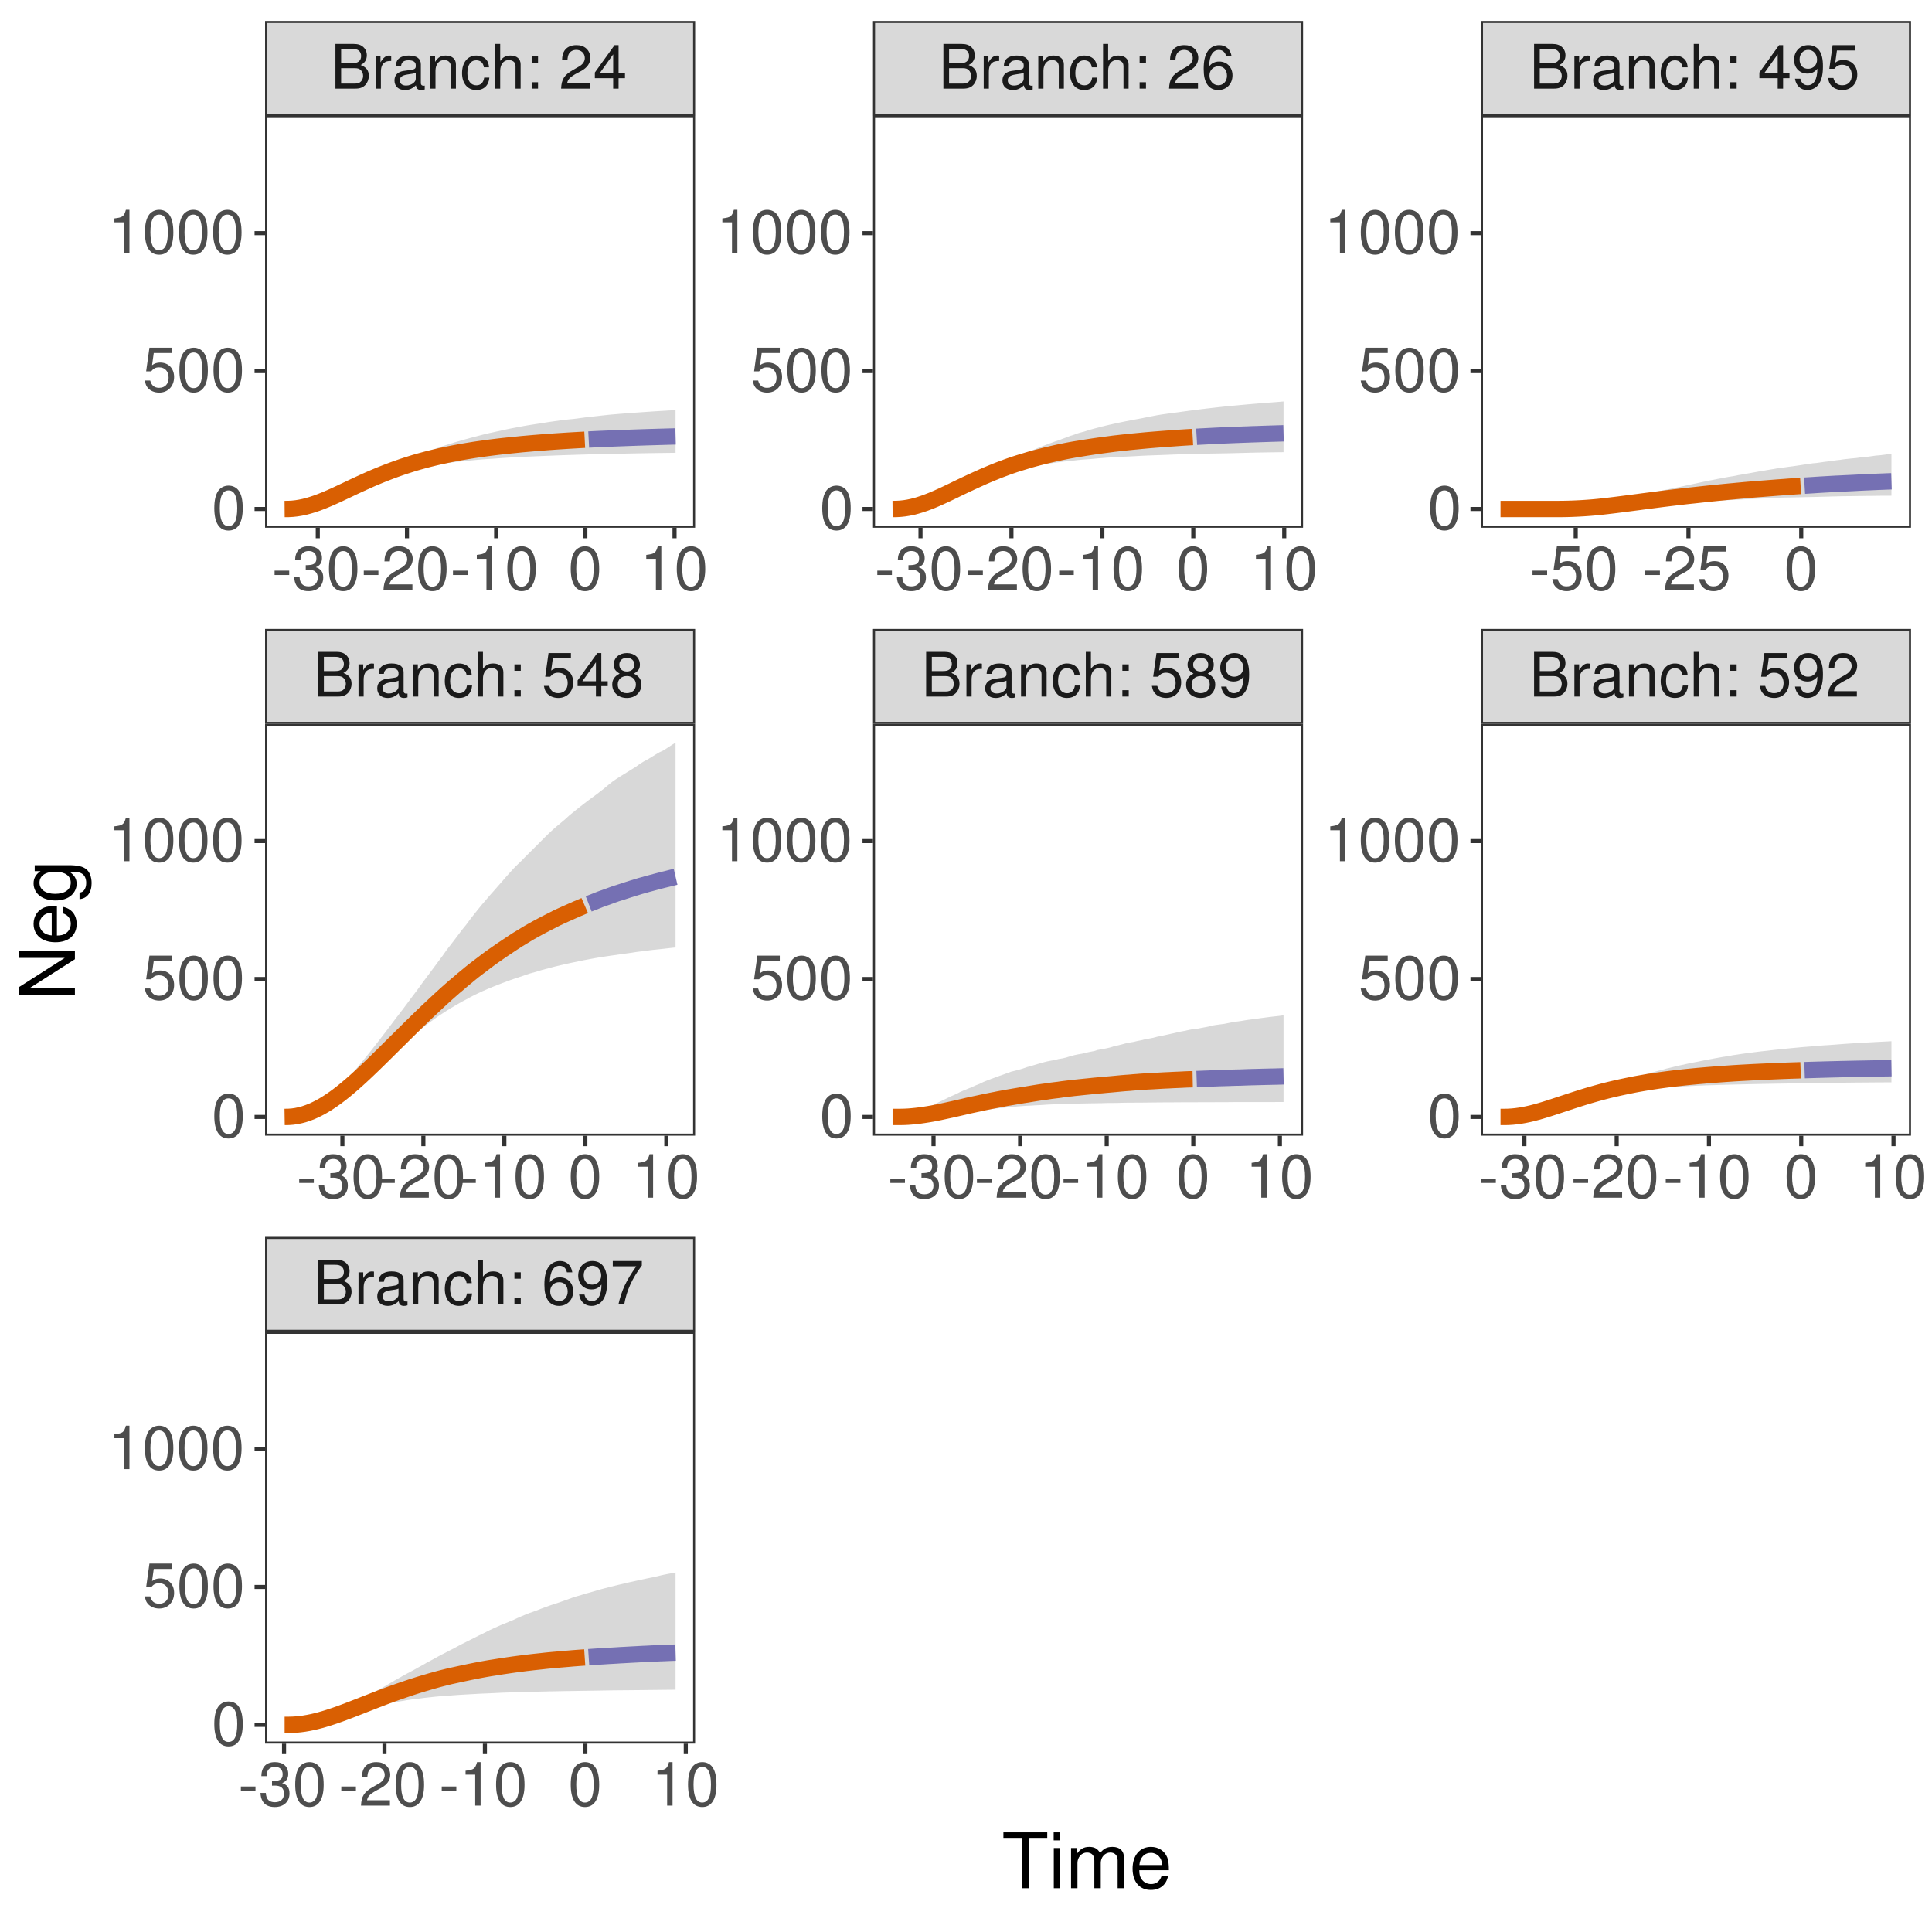 <?xml version="1.0" encoding="UTF-8"?>
<svg xmlns="http://www.w3.org/2000/svg" xmlns:xlink="http://www.w3.org/1999/xlink" width="504pt" height="504pt" viewBox="0 0 504 504" version="1.1">
<defs>
<g>
<symbol overflow="visible" id="glyph0-0">
<path style="stroke:none;" d=""/>
</symbol>
<symbol overflow="visible" id="glyph0-1">
<path style="stroke:none;" d="M 1.266 0 L 6.531 0 C 7.625 0 8.453 -0.297 9.078 -0.969 C 9.641 -1.578 9.969 -2.422 9.969 -3.328 C 9.969 -4.734 9.328 -5.578 7.844 -6.156 C 8.891 -6.656 9.453 -7.516 9.453 -8.703 C 9.453 -9.547 9.141 -10.297 8.531 -10.844 C 7.922 -11.406 7.125 -11.656 6 -11.656 L 1.266 -11.656 Z M 2.75 -6.641 L 2.75 -10.359 L 5.625 -10.359 C 6.469 -10.359 6.922 -10.234 7.328 -9.938 C 7.75 -9.609 7.969 -9.141 7.969 -8.5 C 7.969 -7.875 7.75 -7.375 7.328 -7.062 C 6.922 -6.75 6.469 -6.641 5.625 -6.641 Z M 2.75 -1.312 L 2.75 -5.328 L 6.391 -5.328 C 7.109 -5.328 7.578 -5.156 7.938 -4.766 C 8.281 -4.406 8.484 -3.891 8.484 -3.312 C 8.484 -2.75 8.281 -2.234 7.938 -1.875 C 7.578 -1.484 7.109 -1.312 6.391 -1.312 Z M 2.75 -1.312 "/>
</symbol>
<symbol overflow="visible" id="glyph0-2">
<path style="stroke:none;" d="M 1.109 -8.391 L 1.109 0 L 2.453 0 L 2.453 -4.359 C 2.453 -5.547 2.75 -6.344 3.391 -6.797 C 3.812 -7.109 4.203 -7.203 5.141 -7.219 L 5.141 -8.578 C 4.906 -8.609 4.797 -8.625 4.625 -8.625 C 3.766 -8.625 3.109 -8.109 2.344 -6.859 L 2.344 -8.391 Z M 1.109 -8.391 "/>
</symbol>
<symbol overflow="visible" id="glyph0-3">
<path style="stroke:none;" d="M 8.562 -0.781 C 8.422 -0.75 8.359 -0.75 8.266 -0.75 C 7.812 -0.75 7.547 -0.984 7.547 -1.406 L 7.547 -6.344 C 7.547 -7.828 6.469 -8.625 4.406 -8.625 C 3.188 -8.625 2.172 -8.266 1.609 -7.641 C 1.234 -7.219 1.078 -6.734 1.047 -5.906 L 2.391 -5.906 C 2.5 -6.922 3.109 -7.391 4.359 -7.391 C 5.547 -7.391 6.219 -6.938 6.219 -6.141 L 6.219 -5.797 C 6.219 -5.234 5.891 -4.984 4.828 -4.859 C 2.938 -4.625 2.656 -4.562 2.141 -4.359 C 1.172 -3.953 0.672 -3.203 0.672 -2.109 C 0.672 -0.594 1.734 0.375 3.422 0.375 C 4.484 0.375 5.328 0 6.266 -0.859 C 6.375 -0.016 6.781 0.375 7.641 0.375 C 7.922 0.375 8.125 0.344 8.562 0.219 Z M 6.219 -2.641 C 6.219 -2.188 6.094 -1.922 5.703 -1.547 C 5.156 -1.062 4.5 -0.797 3.719 -0.797 C 2.672 -0.797 2.062 -1.297 2.062 -2.141 C 2.062 -3.031 2.656 -3.469 4.078 -3.688 C 5.484 -3.875 5.781 -3.938 6.219 -4.141 Z M 6.219 -2.641 "/>
</symbol>
<symbol overflow="visible" id="glyph0-4">
<path style="stroke:none;" d="M 1.125 -8.391 L 1.125 0 L 2.469 0 L 2.469 -4.625 C 2.469 -6.344 3.359 -7.453 4.734 -7.453 C 5.797 -7.453 6.469 -6.812 6.469 -5.812 L 6.469 0 L 7.797 0 L 7.797 -6.344 C 7.797 -7.734 6.75 -8.625 5.141 -8.625 C 3.891 -8.625 3.094 -8.141 2.359 -6.969 L 2.359 -8.391 Z M 1.125 -8.391 "/>
</symbol>
<symbol overflow="visible" id="glyph0-5">
<path style="stroke:none;" d="M 7.531 -5.562 C 7.469 -6.391 7.297 -6.906 6.969 -7.375 C 6.406 -8.156 5.391 -8.625 4.219 -8.625 C 1.969 -8.625 0.5 -6.828 0.5 -4.047 C 0.5 -1.344 1.938 0.375 4.203 0.375 C 6.203 0.375 7.469 -0.828 7.625 -2.875 L 6.281 -2.875 C 6.062 -1.531 5.375 -0.859 4.234 -0.859 C 2.766 -0.859 1.891 -2.062 1.891 -4.047 C 1.891 -6.141 2.75 -7.391 4.203 -7.391 C 5.328 -7.391 6.031 -6.734 6.188 -5.562 Z M 7.531 -5.562 "/>
</symbol>
<symbol overflow="visible" id="glyph0-6">
<path style="stroke:none;" d="M 1.125 -11.656 L 1.125 0 L 2.453 0 L 2.453 -4.625 C 2.453 -6.344 3.344 -7.453 4.719 -7.453 C 5.156 -7.453 5.578 -7.312 5.906 -7.078 C 6.281 -6.797 6.453 -6.406 6.453 -5.812 L 6.453 0 L 7.781 0 L 7.781 -6.344 C 7.781 -7.75 6.766 -8.625 5.141 -8.625 C 3.953 -8.625 3.234 -8.25 2.453 -7.234 L 2.453 -11.656 Z M 1.125 -11.656 "/>
</symbol>
<symbol overflow="visible" id="glyph0-7">
<path style="stroke:none;" d="M 3.422 -1.656 L 1.766 -1.656 L 1.766 0 L 3.422 0 Z M 3.422 -8.391 L 1.766 -8.391 L 1.766 -6.719 L 3.422 -6.719 Z M 3.422 -8.391 "/>
</symbol>
<symbol overflow="visible" id="glyph0-8">
<path style="stroke:none;" d=""/>
</symbol>
<symbol overflow="visible" id="glyph0-9">
<path style="stroke:none;" d="M 7.969 -8.391 C 7.703 -10.234 6.484 -11.344 4.75 -11.344 C 3.5 -11.344 2.391 -10.734 1.719 -9.734 C 1.016 -8.625 0.688 -7.234 0.688 -5.172 C 0.688 -3.266 0.969 -2.047 1.641 -1.047 C 2.25 -0.125 3.25 0.375 4.5 0.375 C 6.656 0.375 8.203 -1.234 8.203 -3.453 C 8.203 -5.562 6.766 -7.062 4.734 -7.062 C 3.609 -7.062 2.734 -6.625 2.125 -5.797 C 2.141 -8.562 3.047 -10.094 4.656 -10.094 C 5.641 -10.094 6.344 -9.469 6.562 -8.391 Z M 4.562 -5.812 C 5.922 -5.812 6.766 -4.859 6.766 -3.344 C 6.766 -1.922 5.812 -0.875 4.516 -0.875 C 3.203 -0.875 2.203 -1.969 2.203 -3.422 C 2.203 -4.828 3.172 -5.812 4.562 -5.812 Z M 4.562 -5.812 "/>
</symbol>
<symbol overflow="visible" id="glyph0-10">
<path style="stroke:none;" d="M 0.844 -2.594 C 1.125 -0.734 2.344 0.375 4.062 0.375 C 5.312 0.375 6.453 -0.234 7.109 -1.25 C 7.828 -2.359 8.141 -3.75 8.141 -5.812 C 8.141 -7.719 7.859 -8.922 7.188 -9.938 C 6.562 -10.844 5.562 -11.344 4.312 -11.344 C 2.156 -11.344 0.609 -9.75 0.609 -7.516 C 0.609 -5.406 2.047 -3.922 4.094 -3.922 C 5.172 -3.922 5.953 -4.297 6.688 -5.188 C 6.672 -2.422 5.781 -0.875 4.156 -0.875 C 3.172 -0.875 2.484 -1.5 2.25 -2.594 Z M 4.297 -10.109 C 5.609 -10.109 6.609 -9.031 6.609 -7.547 C 6.609 -6.156 5.625 -5.172 4.25 -5.172 C 2.891 -5.172 2.047 -6.109 2.047 -7.625 C 2.047 -9.078 3.016 -10.109 4.297 -10.109 Z M 4.297 -10.109 "/>
</symbol>
<symbol overflow="visible" id="glyph0-11">
<path style="stroke:none;" d="M 8.312 -11.344 L 0.734 -11.344 L 0.734 -9.953 L 6.859 -9.953 C 4.156 -6.094 3.062 -3.734 2.203 0 L 3.719 0 C 4.344 -3.625 5.766 -6.75 8.312 -10.156 Z M 8.312 -11.344 "/>
</symbol>
<symbol overflow="visible" id="glyph0-12">
<path style="stroke:none;" d="M 7.609 -11.344 L 1.766 -11.344 L 0.906 -5.172 L 2.203 -5.172 C 2.859 -5.953 3.406 -6.219 4.281 -6.219 C 5.812 -6.219 6.766 -5.188 6.766 -3.5 C 6.766 -1.875 5.828 -0.875 4.281 -0.875 C 3.062 -0.875 2.297 -1.5 1.969 -2.781 L 0.562 -2.781 C 0.75 -1.859 0.906 -1.406 1.25 -0.984 C 1.891 -0.125 3.047 0.375 4.312 0.375 C 6.609 0.375 8.203 -1.297 8.203 -3.703 C 8.203 -5.938 6.719 -7.469 4.547 -7.469 C 3.75 -7.469 3.109 -7.266 2.453 -6.781 L 2.891 -9.953 L 7.609 -9.953 Z M 7.609 -11.344 "/>
</symbol>
<symbol overflow="visible" id="glyph0-13">
<path style="stroke:none;" d="M 5.234 -2.719 L 5.234 0 L 6.641 0 L 6.641 -2.719 L 8.312 -2.719 L 8.312 -3.984 L 6.641 -3.984 L 6.641 -11.344 L 5.594 -11.344 L 0.453 -4.203 L 0.453 -2.719 Z M 5.234 -3.984 L 1.688 -3.984 L 5.234 -8.938 Z M 5.234 -3.984 "/>
</symbol>
<symbol overflow="visible" id="glyph0-14">
<path style="stroke:none;" d="M 6.25 -5.969 C 7.422 -6.672 7.812 -7.25 7.812 -8.312 C 7.812 -10.094 6.422 -11.344 4.406 -11.344 C 2.406 -11.344 0.984 -10.094 0.984 -8.312 C 0.984 -7.266 1.375 -6.688 2.531 -5.969 C 1.234 -5.344 0.594 -4.406 0.594 -3.156 C 0.594 -1.078 2.156 0.375 4.406 0.375 C 6.641 0.375 8.203 -1.078 8.203 -3.141 C 8.203 -4.406 7.562 -5.344 6.25 -5.969 Z M 4.406 -10.094 C 5.594 -10.094 6.375 -9.391 6.375 -8.281 C 6.375 -7.234 5.578 -6.531 4.406 -6.531 C 3.219 -6.531 2.438 -7.234 2.438 -8.297 C 2.438 -9.391 3.219 -10.094 4.406 -10.094 Z M 4.406 -5.344 C 5.812 -5.344 6.766 -4.453 6.766 -3.125 C 6.766 -1.781 5.812 -0.875 4.375 -0.875 C 2.984 -0.875 2.031 -1.797 2.031 -3.125 C 2.031 -4.453 2.984 -5.344 4.406 -5.344 Z M 4.406 -5.344 "/>
</symbol>
<symbol overflow="visible" id="glyph0-15">
<path style="stroke:none;" d="M 8.094 -1.391 L 2.125 -1.391 C 2.266 -2.312 2.781 -2.906 4.172 -3.734 L 5.781 -4.594 C 7.359 -5.453 8.172 -6.625 8.172 -8.016 C 8.172 -8.953 7.797 -9.844 7.125 -10.453 C 6.453 -11.062 5.609 -11.344 4.547 -11.344 C 3.109 -11.344 2.031 -10.828 1.406 -9.875 C 1.016 -9.266 0.828 -8.562 0.797 -7.406 L 2.203 -7.406 C 2.25 -8.172 2.359 -8.641 2.547 -9.016 C 2.906 -9.703 3.641 -10.109 4.5 -10.109 C 5.781 -10.109 6.734 -9.203 6.734 -7.984 C 6.734 -7.094 6.203 -6.312 5.203 -5.75 L 3.734 -4.906 C 1.359 -3.562 0.672 -2.5 0.547 0 L 8.094 0 Z M 8.094 -1.391 "/>
</symbol>
<symbol overflow="visible" id="glyph0-16">
<path style="stroke:none;" d="M 4.547 -4.984 L 0.734 -4.984 L 0.734 -3.844 L 4.547 -3.844 Z M 4.547 -4.984 "/>
</symbol>
<symbol overflow="visible" id="glyph0-17">
<path style="stroke:none;" d="M 3.531 -5.203 L 3.719 -5.203 L 4.297 -5.219 C 5.859 -5.219 6.656 -4.516 6.656 -3.156 C 6.656 -1.734 5.781 -0.875 4.297 -0.875 C 2.766 -0.875 2.016 -1.641 1.922 -3.297 L 0.516 -3.297 C 0.578 -2.391 0.734 -1.797 1.016 -1.281 C 1.578 -0.188 2.703 0.375 4.25 0.375 C 6.594 0.375 8.094 -1.031 8.094 -3.172 C 8.094 -4.609 7.531 -5.406 6.172 -5.875 C 7.234 -6.281 7.766 -7.094 7.766 -8.219 C 7.766 -10.172 6.469 -11.344 4.297 -11.344 C 2.016 -11.344 0.797 -10.094 0.75 -7.688 L 2.156 -7.688 C 2.172 -8.375 2.234 -8.75 2.422 -9.109 C 2.734 -9.734 3.438 -10.109 4.312 -10.109 C 5.562 -10.109 6.312 -9.375 6.312 -8.172 C 6.312 -7.375 6.031 -6.891 5.406 -6.641 C 5.031 -6.484 4.531 -6.422 3.531 -6.406 Z M 3.531 -5.203 "/>
</symbol>
<symbol overflow="visible" id="glyph0-18">
<path style="stroke:none;" d="M 4.406 -11.344 C 3.344 -11.344 2.391 -10.875 1.797 -10.094 C 1.062 -9.109 0.688 -7.578 0.688 -5.484 C 0.688 -1.656 1.969 0.375 4.406 0.375 C 6.797 0.375 8.109 -1.656 8.109 -5.391 C 8.109 -7.594 7.766 -9.078 7.016 -10.094 C 6.422 -10.891 5.469 -11.344 4.406 -11.344 Z M 4.406 -10.094 C 5.922 -10.094 6.672 -8.562 6.672 -5.516 C 6.672 -2.297 5.938 -0.797 4.375 -0.797 C 2.875 -0.797 2.125 -2.375 2.125 -5.469 C 2.125 -8.578 2.875 -10.094 4.406 -10.094 Z M 4.406 -10.094 "/>
</symbol>
<symbol overflow="visible" id="glyph0-19">
<path style="stroke:none;" d="M 4.141 -8.078 L 4.141 0 L 5.547 0 L 5.547 -11.344 L 4.625 -11.344 C 4.125 -9.594 3.812 -9.359 1.625 -9.094 L 1.625 -8.078 Z M 4.141 -8.078 "/>
</symbol>
<symbol overflow="visible" id="glyph1-0">
<path style="stroke:none;" d=""/>
</symbol>
<symbol overflow="visible" id="glyph1-1">
<path style="stroke:none;" d="M 7.078 -12.938 L 11.859 -12.938 L 11.859 -14.578 L 0.422 -14.578 L 0.422 -12.938 L 5.219 -12.938 L 5.219 0 L 7.078 0 Z M 7.078 -12.938 "/>
</symbol>
<symbol overflow="visible" id="glyph1-2">
<path style="stroke:none;" d="M 3 -10.484 L 1.344 -10.484 L 1.344 0 L 3 0 Z M 3 -14.578 L 1.312 -14.578 L 1.312 -12.484 L 3 -12.484 Z M 3 -14.578 "/>
</symbol>
<symbol overflow="visible" id="glyph1-3">
<path style="stroke:none;" d="M 1.406 -10.484 L 1.406 0 L 3.078 0 L 3.078 -6.578 C 3.078 -8.094 4.188 -9.312 5.547 -9.312 C 6.781 -9.312 7.484 -8.562 7.484 -7.219 L 7.484 0 L 9.156 0 L 9.156 -6.578 C 9.156 -8.094 10.266 -9.312 11.625 -9.312 C 12.844 -9.312 13.562 -8.547 13.562 -7.219 L 13.562 0 L 15.234 0 L 15.234 -7.859 C 15.234 -9.734 14.156 -10.781 12.203 -10.781 C 10.797 -10.781 9.953 -10.359 8.984 -9.188 C 8.359 -10.297 7.516 -10.781 6.156 -10.781 C 4.766 -10.781 3.844 -10.266 2.938 -9 L 2.938 -10.484 Z M 1.406 -10.484 "/>
</symbol>
<symbol overflow="visible" id="glyph1-4">
<path style="stroke:none;" d="M 10.266 -4.688 C 10.266 -6.281 10.141 -7.234 9.844 -8.016 C 9.156 -9.734 7.562 -10.781 5.594 -10.781 C 2.688 -10.781 0.797 -8.547 0.797 -5.094 C 0.797 -1.656 2.625 0.453 5.562 0.453 C 7.953 0.453 9.625 -0.906 10.047 -3.188 L 8.359 -3.188 C 7.906 -1.797 6.953 -1.078 5.625 -1.078 C 4.562 -1.078 3.656 -1.562 3.094 -2.438 C 2.703 -3.047 2.562 -3.641 2.547 -4.688 Z M 2.578 -6.047 C 2.719 -7.984 3.906 -9.234 5.578 -9.234 C 7.219 -9.234 8.484 -7.875 8.484 -6.156 C 8.484 -6.125 8.484 -6.078 8.453 -6.047 Z M 2.578 -6.047 "/>
</symbol>
<symbol overflow="visible" id="glyph2-0">
<path style="stroke:none;" d=""/>
</symbol>
<symbol overflow="visible" id="glyph2-1">
<path style="stroke:none;" d="M -14.578 -12.922 L -14.578 -11.156 L -2.656 -11.156 L -14.578 -3.547 L -14.578 -1.516 L 0 -1.516 L 0 -3.281 L -11.812 -3.281 L 0 -10.812 L 0 -12.922 Z M -14.578 -12.922 "/>
</symbol>
<symbol overflow="visible" id="glyph2-2">
<path style="stroke:none;" d="M -4.688 -10.266 C -6.281 -10.266 -7.234 -10.141 -8.016 -9.844 C -9.734 -9.156 -10.781 -7.562 -10.781 -5.594 C -10.781 -2.688 -8.547 -0.797 -5.094 -0.797 C -1.656 -0.797 0.453 -2.625 0.453 -5.562 C 0.453 -7.953 -0.906 -9.625 -3.188 -10.047 L -3.188 -8.359 C -1.797 -7.906 -1.078 -6.953 -1.078 -5.625 C -1.078 -4.562 -1.562 -3.656 -2.438 -3.094 C -3.047 -2.703 -3.641 -2.562 -4.688 -2.547 Z M -6.047 -2.578 C -7.984 -2.719 -9.234 -3.906 -9.234 -5.578 C -9.234 -7.219 -7.875 -8.484 -6.156 -8.484 C -6.125 -8.484 -6.078 -8.484 -6.047 -8.453 Z M -6.047 -2.578 "/>
</symbol>
<symbol overflow="visible" id="glyph2-3">
<path style="stroke:none;" d="M -10.484 -8.234 L -8.953 -8.234 C -10.203 -7.406 -10.781 -6.375 -10.781 -5.047 C -10.781 -2.375 -8.453 -0.578 -5.062 -0.578 C -3.344 -0.578 -1.938 -1.047 -0.938 -1.906 C -0.062 -2.688 0.453 -3.797 0.453 -4.906 C 0.453 -6.219 -0.094 -7.141 -1.422 -8.078 L -0.875 -8.078 C 0.547 -8.078 1.406 -7.906 1.984 -7.484 C 2.594 -7.047 2.953 -6.188 2.953 -5.156 C 2.953 -4.406 2.766 -3.719 2.406 -3.266 C 2.094 -2.875 1.812 -2.719 1.203 -2.625 L 1.203 -0.922 C 3.188 -1.094 4.359 -2.641 4.359 -5.094 C 4.359 -6.656 3.859 -8 3.016 -8.688 C 2.062 -9.484 0.734 -9.781 -1.719 -9.781 L -10.484 -9.781 Z M -9.234 -5.219 C -9.234 -7.016 -7.719 -8.078 -5.094 -8.078 C -2.594 -8.078 -1.078 -7 -1.078 -5.234 C -1.078 -3.422 -2.625 -2.312 -5.156 -2.312 C -7.688 -2.312 -9.234 -3.438 -9.234 -5.219 Z M -9.234 -5.219 "/>
</symbol>
</g>
<clipPath id="clip1">
  <path d="M 69.152 30.246 L 181.336 30.246 L 181.336 137.66 L 69.152 137.66 Z M 69.152 30.246 "/>
</clipPath>
<clipPath id="clip2">
  <path d="M 69.152 30.246 L 181.336 30.246 L 181.336 137.66 L 69.152 137.66 Z M 69.152 30.246 "/>
</clipPath>
<clipPath id="clip3">
  <path d="M 69.152 188.84 L 181.336 188.84 L 181.336 296.254 L 69.152 296.254 Z M 69.152 188.84 "/>
</clipPath>
<clipPath id="clip4">
  <path d="M 69.152 188.84 L 181.336 188.84 L 181.336 296.254 L 69.152 296.254 Z M 69.152 188.84 "/>
</clipPath>
<clipPath id="clip5">
  <path d="M 69.152 347.434 L 181.336 347.434 L 181.336 454.848 L 69.152 454.848 Z M 69.152 347.434 "/>
</clipPath>
<clipPath id="clip6">
  <path d="M 69.152 347.434 L 181.336 347.434 L 181.336 454.848 L 69.152 454.848 Z M 69.152 347.434 "/>
</clipPath>
<clipPath id="clip7">
  <path d="M 227.746 30.246 L 339.93 30.246 L 339.93 137.66 L 227.746 137.66 Z M 227.746 30.246 "/>
</clipPath>
<clipPath id="clip8">
  <path d="M 227.746 30.246 L 339.93 30.246 L 339.93 137.66 L 227.746 137.66 Z M 227.746 30.246 "/>
</clipPath>
<clipPath id="clip9">
  <path d="M 227.746 188.84 L 339.93 188.84 L 339.93 296.254 L 227.746 296.254 Z M 227.746 188.84 "/>
</clipPath>
<clipPath id="clip10">
  <path d="M 227.746 188.84 L 339.93 188.84 L 339.93 296.254 L 227.746 296.254 Z M 227.746 188.84 "/>
</clipPath>
<clipPath id="clip11">
  <path d="M 386.34 30.246 L 498.523 30.246 L 498.523 137.66 L 386.34 137.66 Z M 386.34 30.246 "/>
</clipPath>
<clipPath id="clip12">
  <path d="M 386.34 30.246 L 498.523 30.246 L 498.523 137.66 L 386.34 137.66 Z M 386.34 30.246 "/>
</clipPath>
<clipPath id="clip13">
  <path d="M 386.34 188.84 L 498.523 188.84 L 498.523 296.254 L 386.34 296.254 Z M 386.34 188.84 "/>
</clipPath>
<clipPath id="clip14">
  <path d="M 386.34 188.84 L 498.523 188.84 L 498.523 296.254 L 386.34 296.254 Z M 386.34 188.84 "/>
</clipPath>
<clipPath id="clip15">
  <path d="M 69.152 322.668 L 181.336 322.668 L 181.336 347.434 L 69.152 347.434 Z M 69.152 322.668 "/>
</clipPath>
<clipPath id="clip16">
  <path d="M 69.152 164.074 L 181.336 164.074 L 181.336 188.84 L 69.152 188.84 Z M 69.152 164.074 "/>
</clipPath>
<clipPath id="clip17">
  <path d="M 227.746 164.074 L 339.93 164.074 L 339.93 188.84 L 227.746 188.84 Z M 227.746 164.074 "/>
</clipPath>
<clipPath id="clip18">
  <path d="M 386.34 164.074 L 498.523 164.074 L 498.523 188.84 L 386.34 188.84 Z M 386.34 164.074 "/>
</clipPath>
<clipPath id="clip19">
  <path d="M 69.152 5.48 L 181.336 5.48 L 181.336 30.246 L 69.152 30.246 Z M 69.152 5.48 "/>
</clipPath>
<clipPath id="clip20">
  <path d="M 227.746 5.48 L 339.93 5.48 L 339.93 30.246 L 227.746 30.246 Z M 227.746 5.48 "/>
</clipPath>
<clipPath id="clip21">
  <path d="M 386.34 5.48 L 498.523 5.48 L 498.523 30.246 L 386.34 30.246 Z M 386.34 5.48 "/>
</clipPath>
</defs>
<g id="surface148">
<rect x="0" y="0" width="504" height="504" style="fill:rgb(100%,100%,100%);fill-opacity:1;stroke:none;"/>
<rect x="0" y="0" width="504" height="504" style="fill:rgb(100%,100%,100%);fill-opacity:1;stroke:none;"/>
<path style="fill:none;stroke-width:1.067;stroke-linecap:round;stroke-linejoin:round;stroke:rgb(100%,100%,100%);stroke-opacity:1;stroke-miterlimit:10;" d="M 0 504 L 504 504 L 504 0 L 0 0 Z M 0 504 "/>
<g clip-path="url(#clip1)" clip-rule="nonzero">
<path style=" stroke:none;fill-rule:nonzero;fill:rgb(100%,100%,100%);fill-opacity:1;" d="M 69.152 137.66 L 181.336 137.66 L 181.336 30.246 L 69.152 30.246 Z M 69.152 137.66 "/>
</g>
<path style=" stroke:none;fill-rule:nonzero;fill:rgb(49.804%,49.804%,49.804%);fill-opacity:0.298;" d="M 74.25 132.781 L 75.281 132.754 L 76.309 132.676 L 77.34 132.527 L 78.371 132.316 L 79.402 132.039 L 80.43 131.707 L 81.461 131.328 L 82.492 130.898 L 83.52 130.438 L 84.551 129.953 L 85.582 129.449 L 86.613 128.926 L 87.641 128.406 L 88.672 127.883 L 89.703 127.371 L 90.73 126.863 L 91.762 126.355 L 92.793 125.84 L 93.824 125.348 L 94.852 124.859 L 96.914 123.914 L 97.941 123.449 L 98.973 122.953 L 100.004 122.5 L 101.035 122.066 L 102.062 121.633 L 103.094 121.195 L 104.125 120.762 L 105.152 120.363 L 106.184 119.926 L 107.215 119.504 L 108.246 119.102 L 109.273 118.695 L 110.305 118.293 L 111.336 117.91 L 112.363 117.523 L 113.395 117.137 L 114.426 116.77 L 115.457 116.41 L 116.484 116.066 L 117.516 115.746 L 118.547 115.422 L 119.578 115.125 L 120.605 114.82 L 122.668 114.258 L 123.695 113.988 L 124.727 113.707 L 125.758 113.449 L 126.789 113.195 L 127.816 112.953 L 128.848 112.73 L 129.879 112.5 L 130.906 112.273 L 131.938 112.051 L 132.969 111.836 L 134 111.637 L 135.027 111.445 L 136.059 111.246 L 137.09 111.059 L 138.117 110.891 L 139.148 110.727 L 140.18 110.566 L 141.211 110.418 L 142.238 110.242 L 143.27 110.078 L 144.301 109.93 L 145.328 109.793 L 146.359 109.648 L 147.391 109.512 L 148.422 109.406 L 149.449 109.309 L 150.48 109.188 L 151.512 109.047 L 152.539 108.906 L 153.57 108.789 L 154.602 108.68 L 155.633 108.559 L 156.66 108.441 L 158.723 108.215 L 159.75 108.121 L 161.812 107.949 L 162.844 107.867 L 163.871 107.789 L 165.934 107.633 L 166.961 107.562 L 170.055 107.352 L 171.082 107.285 L 174.176 107.098 L 175.203 107.039 L 176.234 106.977 L 176.234 118.125 L 175.203 118.141 L 174.176 118.152 L 173.145 118.168 L 172.113 118.18 L 171.082 118.195 L 170.055 118.211 L 166.961 118.258 L 165.934 118.277 L 163.871 118.316 L 162.844 118.34 L 161.812 118.355 L 160.781 118.375 L 159.75 118.398 L 158.723 118.418 L 157.691 118.441 L 156.66 118.461 L 155.633 118.484 L 153.57 118.539 L 152.539 118.574 L 151.512 118.602 L 150.48 118.633 L 149.449 118.668 L 148.422 118.699 L 146.359 118.77 L 145.328 118.809 L 144.301 118.848 L 143.27 118.887 L 142.238 118.93 L 141.211 118.973 L 139.148 119.066 L 138.117 119.109 L 137.09 119.152 L 136.059 119.203 L 135.027 119.258 L 134 119.312 L 132.969 119.363 L 130.906 119.496 L 129.879 119.57 L 128.848 119.645 L 127.816 119.707 L 126.789 119.773 L 125.758 119.852 L 124.727 119.941 L 123.695 120.039 L 122.668 120.129 L 120.605 120.34 L 119.578 120.438 L 118.547 120.559 L 117.516 120.684 L 116.484 120.816 L 115.457 120.957 L 114.426 121.094 L 113.395 121.242 L 112.363 121.426 L 111.336 121.613 L 109.273 121.988 L 108.246 122.207 L 107.215 122.422 L 106.184 122.66 L 105.152 122.922 L 104.125 123.188 L 103.094 123.477 L 102.062 123.797 L 101.035 124.129 L 100.004 124.488 L 98.973 124.863 L 97.941 125.266 L 96.914 125.699 L 95.883 126.141 L 94.852 126.59 L 93.824 127.051 L 92.793 127.504 L 91.762 127.961 L 90.73 128.422 L 89.703 128.879 L 88.672 129.324 L 87.641 129.754 L 86.613 130.164 L 85.582 130.555 L 84.551 130.922 L 83.52 131.266 L 82.492 131.582 L 81.461 131.867 L 80.43 132.117 L 79.402 132.336 L 78.371 132.512 L 77.34 132.645 L 76.309 132.738 L 75.281 132.777 Z M 74.25 132.781 "/>
<path style="fill:none;stroke-width:4.268;stroke-linecap:butt;stroke-linejoin:round;stroke:rgb(85.098%,37.255%,0.784%);stroke-opacity:1;stroke-miterlimit:10;" d="M 74.25 132.781 L 75.281 132.773 L 76.309 132.715 L 77.34 132.602 L 78.371 132.434 L 79.402 132.219 L 80.43 131.953 L 81.461 131.645 L 82.492 131.301 L 83.52 130.922 L 84.551 130.516 L 85.582 130.082 L 86.613 129.633 L 87.641 129.168 L 88.672 128.691 L 89.703 128.203 L 90.73 127.719 L 91.762 127.227 L 92.793 126.742 L 93.824 126.266 L 94.852 125.797 L 95.883 125.332 L 96.914 124.875 L 97.941 124.438 L 98.973 124.008 L 100.004 123.594 L 101.035 123.191 L 102.062 122.801 L 103.094 122.422 L 104.125 122.059 L 105.152 121.703 L 106.184 121.371 L 107.215 121.043 L 108.246 120.723 L 109.273 120.426 L 110.305 120.145 L 111.336 119.867 L 112.363 119.609 L 113.395 119.355 L 114.426 119.117 L 115.457 118.891 L 116.484 118.672 L 117.516 118.461 L 118.547 118.258 L 119.578 118.066 L 120.605 117.879 L 121.637 117.707 L 122.668 117.539 L 123.695 117.371 L 124.727 117.219 L 126.789 116.93 L 127.816 116.793 L 128.848 116.664 L 129.879 116.539 L 130.906 116.422 L 131.938 116.309 L 134 116.098 L 135.027 115.996 L 136.059 115.887 L 137.09 115.797 L 138.117 115.707 L 139.148 115.617 L 140.18 115.535 L 141.211 115.449 L 142.238 115.371 L 143.27 115.289 L 144.301 115.219 L 145.328 115.148 L 148.422 114.949 L 149.449 114.891 L 151.512 114.773 L 152.539 114.719 "/>
<path style="fill:none;stroke-width:4.268;stroke-linecap:butt;stroke-linejoin:round;stroke:rgb(45.882%,43.922%,70.196%);stroke-opacity:1;stroke-dasharray:29.875,12.804;stroke-miterlimit:10;" d="M 153.57 114.664 L 154.602 114.609 L 155.633 114.559 L 156.66 114.512 L 158.723 114.426 L 159.75 114.391 L 160.781 114.348 L 161.812 114.312 L 162.844 114.27 L 163.871 114.234 L 164.902 114.195 L 165.934 114.16 L 166.961 114.125 L 169.023 114.055 L 170.055 114.027 L 171.082 113.996 L 172.113 113.965 L 173.145 113.938 L 174.176 113.906 L 175.203 113.879 L 176.234 113.852 "/>
<g clip-path="url(#clip2)" clip-rule="nonzero">
<path style="fill:none;stroke-width:1.067;stroke-linecap:round;stroke-linejoin:round;stroke:rgb(20%,20%,20%);stroke-opacity:1;stroke-miterlimit:10;" d="M 69.152 137.66 L 181.336 137.66 L 181.336 30.246 L 69.152 30.246 Z M 69.152 137.66 "/>
</g>
<g clip-path="url(#clip3)" clip-rule="nonzero">
<path style=" stroke:none;fill-rule:nonzero;fill:rgb(100%,100%,100%);fill-opacity:1;" d="M 69.152 296.254 L 181.336 296.254 L 181.336 188.84 L 69.152 188.84 Z M 69.152 296.254 "/>
</g>
<path style=" stroke:none;fill-rule:nonzero;fill:rgb(49.804%,49.804%,49.804%);fill-opacity:0.298;" d="M 74.25 291.375 L 75.281 291.344 L 76.309 291.238 L 77.34 291.043 L 78.371 290.762 L 79.402 290.395 L 80.43 289.938 L 81.461 289.395 L 82.492 288.773 L 83.52 288.074 L 84.551 287.297 L 85.582 286.453 L 86.613 285.547 L 87.641 284.578 L 88.672 283.543 L 89.703 282.473 L 90.73 281.344 L 91.762 280.188 L 92.793 278.98 L 93.824 277.734 L 94.852 276.504 L 95.883 275.223 L 96.914 273.934 L 97.941 272.621 L 98.973 271.297 L 100.004 269.961 L 101.035 268.613 L 102.062 267.246 L 103.094 265.875 L 104.125 264.539 L 105.152 263.195 L 106.184 261.82 L 107.215 260.414 L 108.246 259.059 L 109.273 257.684 L 110.305 256.246 L 111.336 254.863 L 112.363 253.488 L 113.395 252.109 L 114.426 250.711 L 115.457 249.34 L 116.484 247.875 L 117.516 246.535 L 118.547 245.191 L 119.578 243.836 L 120.605 242.465 L 121.637 241.203 L 122.668 239.801 L 123.695 238.488 L 124.727 237.203 L 125.758 235.934 L 126.789 234.738 L 127.816 233.535 L 128.848 232.375 L 129.879 231.191 L 130.906 230.027 L 131.938 228.832 L 132.969 227.672 L 134 226.547 L 135.027 225.52 L 136.059 224.527 L 137.09 223.465 L 138.117 222.438 L 139.148 221.422 L 140.18 220.391 L 141.211 219.348 L 142.238 218.328 L 143.27 217.32 L 144.301 216.359 L 145.328 215.477 L 146.359 214.617 L 147.391 213.75 L 148.422 212.801 L 149.449 211.953 L 150.48 211.125 L 151.512 210.309 L 152.539 209.512 L 153.57 208.727 L 154.602 207.969 L 155.633 207.219 L 156.66 206.418 L 157.691 205.609 L 158.723 204.75 L 159.75 203.922 L 160.781 203.203 L 161.812 202.547 L 162.844 201.906 L 163.871 201.277 L 164.902 200.637 L 165.934 200 L 166.961 199.23 L 167.992 198.613 L 169.023 198.062 L 170.055 197.434 L 171.082 196.801 L 172.113 196.199 L 173.145 195.715 L 174.176 195.039 L 175.203 194.375 L 176.234 193.723 L 176.234 247.16 L 175.203 247.273 L 174.176 247.387 L 173.145 247.504 L 172.113 247.617 L 171.082 247.723 L 170.055 247.828 L 169.023 247.961 L 167.992 248.102 L 166.961 248.223 L 165.934 248.355 L 164.902 248.523 L 163.871 248.664 L 162.844 248.809 L 159.75 249.242 L 158.723 249.395 L 157.691 249.547 L 156.66 249.707 L 155.633 249.875 L 154.602 250.062 L 153.57 250.254 L 152.539 250.449 L 151.512 250.652 L 150.48 250.879 L 149.449 251.082 L 148.422 251.301 L 147.391 251.531 L 146.359 251.766 L 145.328 252.012 L 144.301 252.262 L 143.27 252.547 L 142.238 252.812 L 141.211 253.086 L 140.18 253.414 L 139.148 253.707 L 138.117 253.988 L 137.09 254.328 L 136.059 254.703 L 135.027 255.035 L 134 255.379 L 132.969 255.734 L 130.906 256.508 L 129.879 256.898 L 128.848 257.316 L 127.816 257.727 L 126.789 258.176 L 125.758 258.625 L 124.727 259.105 L 123.695 259.602 L 122.668 260.141 L 121.637 260.711 L 120.605 261.25 L 119.578 261.836 L 118.547 262.438 L 117.516 263.043 L 116.484 263.695 L 115.457 264.355 L 114.426 265.027 L 113.395 265.75 L 112.363 266.512 L 111.336 267.281 L 110.305 268.082 L 109.273 268.93 L 108.246 269.797 L 107.215 270.637 L 106.184 271.559 L 105.152 272.504 L 104.125 273.434 L 103.094 274.363 L 102.062 275.312 L 101.035 276.242 L 100.004 277.184 L 98.973 278.117 L 97.941 279.059 L 96.914 279.973 L 95.883 280.883 L 94.852 281.762 L 93.824 282.625 L 92.793 283.461 L 91.762 284.27 L 90.73 285.043 L 89.703 285.781 L 88.672 286.473 L 87.641 287.137 L 86.613 287.77 L 85.582 288.34 L 84.551 288.867 L 83.52 289.352 L 82.492 289.789 L 81.461 290.176 L 80.43 290.508 L 79.402 290.789 L 78.371 291.016 L 77.34 291.191 L 76.309 291.309 L 75.281 291.367 Z M 74.25 291.375 "/>
<path style="fill:none;stroke-width:4.268;stroke-linecap:butt;stroke-linejoin:round;stroke:rgb(85.098%,37.255%,0.784%);stroke-opacity:1;stroke-miterlimit:10;" d="M 74.25 291.375 L 75.281 291.359 L 76.309 291.281 L 77.34 291.133 L 78.371 290.914 L 79.402 290.633 L 80.43 290.281 L 81.461 289.871 L 82.492 289.395 L 83.52 288.867 L 84.551 288.281 L 85.582 287.645 L 86.613 286.957 L 87.641 286.227 L 88.672 285.453 L 89.703 284.637 L 90.73 283.785 L 91.762 282.906 L 92.793 281.996 L 93.824 281.066 L 94.852 280.113 L 95.883 279.141 L 96.914 278.156 L 97.941 277.16 L 98.973 276.152 L 100.004 275.137 L 101.035 274.117 L 102.062 273.098 L 103.094 272.074 L 104.125 271.062 L 105.152 270.039 L 106.184 269.02 L 107.215 267.996 L 108.246 266.996 L 109.273 265.988 L 110.305 264.992 L 111.336 264.004 L 112.363 263.039 L 113.395 262.066 L 114.426 261.109 L 115.457 260.16 L 116.484 259.223 L 117.516 258.312 L 118.547 257.406 L 119.578 256.547 L 120.605 255.656 L 121.637 254.812 L 122.668 253.953 L 123.695 253.133 L 126.789 250.777 L 127.816 250.012 L 128.848 249.277 L 129.879 248.566 L 130.906 247.848 L 131.938 247.164 L 132.969 246.469 L 134 245.789 L 135.027 245.121 L 136.059 244.504 L 137.09 243.871 L 138.117 243.254 L 139.148 242.672 L 140.18 242.102 L 141.211 241.547 L 142.238 241.008 L 144.301 239.961 L 145.328 239.43 L 146.359 238.953 L 147.391 238.484 L 148.422 238.023 L 149.449 237.57 L 150.48 237.113 L 151.512 236.68 L 152.539 236.234 "/>
<path style="fill:none;stroke-width:4.268;stroke-linecap:butt;stroke-linejoin:round;stroke:rgb(45.882%,43.922%,70.196%);stroke-opacity:1;stroke-dasharray:29.875,12.804;stroke-miterlimit:10;" d="M 153.57 235.797 L 154.602 235.398 L 155.633 234.992 L 156.66 234.582 L 157.691 234.219 L 158.723 233.852 L 159.75 233.469 L 160.781 233.105 L 161.812 232.785 L 162.844 232.453 L 163.871 232.113 L 164.902 231.785 L 165.934 231.477 L 166.961 231.156 L 169.023 230.578 L 170.055 230.301 L 171.082 230.023 L 172.113 229.754 L 173.145 229.492 L 174.176 229.242 L 175.203 228.977 L 176.234 228.734 "/>
<g clip-path="url(#clip4)" clip-rule="nonzero">
<path style="fill:none;stroke-width:1.067;stroke-linecap:round;stroke-linejoin:round;stroke:rgb(20%,20%,20%);stroke-opacity:1;stroke-miterlimit:10;" d="M 69.152 296.254 L 181.336 296.254 L 181.336 188.84 L 69.152 188.84 Z M 69.152 296.254 "/>
</g>
<g clip-path="url(#clip5)" clip-rule="nonzero">
<path style=" stroke:none;fill-rule:nonzero;fill:rgb(100%,100%,100%);fill-opacity:1;" d="M 69.152 454.848 L 181.336 454.848 L 181.336 347.434 L 69.152 347.434 Z M 69.152 454.848 "/>
</g>
<path style=" stroke:none;fill-rule:nonzero;fill:rgb(49.804%,49.804%,49.804%);fill-opacity:0.298;" d="M 74.25 449.965 L 75.281 449.953 L 76.309 449.902 L 77.34 449.809 L 78.371 449.664 L 79.402 449.465 L 80.43 449.223 L 81.461 448.934 L 82.492 448.602 L 83.52 448.234 L 84.551 447.844 L 85.582 447.43 L 86.613 446.984 L 87.641 446.523 L 88.672 446.059 L 89.703 445.566 L 90.73 445.066 L 91.762 444.547 L 92.793 444.031 L 93.824 443.492 L 94.852 442.938 L 96.914 441.828 L 97.941 441.258 L 98.973 440.676 L 100.004 440.117 L 101.035 439.52 L 102.062 438.91 L 103.094 438.309 L 104.125 437.734 L 105.152 437.133 L 106.184 436.582 L 107.215 436.039 L 108.246 435.473 L 109.273 434.895 L 110.305 434.332 L 111.336 433.73 L 112.363 433.191 L 113.395 432.625 L 114.426 432.055 L 115.457 431.512 L 116.484 430.984 L 117.516 430.449 L 118.547 429.922 L 119.578 429.363 L 120.605 428.824 L 121.637 428.309 L 122.668 427.789 L 123.695 427.281 L 124.727 426.746 L 125.758 426.258 L 126.789 425.738 L 127.816 425.219 L 128.848 424.742 L 129.879 424.27 L 130.906 423.828 L 131.938 423.418 L 132.969 422.98 L 134 422.555 L 135.027 422.074 L 136.059 421.621 L 137.09 421.195 L 138.117 420.777 L 139.148 420.43 L 140.18 420.051 L 141.211 419.637 L 142.238 419.254 L 143.27 418.879 L 144.301 418.535 L 145.328 418.207 L 146.359 417.844 L 147.391 417.488 L 148.422 417.113 L 149.449 416.742 L 150.48 416.414 L 151.512 416.133 L 152.539 415.781 L 153.57 415.516 L 154.602 415.223 L 155.633 414.922 L 156.66 414.617 L 157.691 414.348 L 158.723 414.07 L 159.75 413.824 L 160.781 413.57 L 161.812 413.324 L 162.844 413.082 L 163.871 412.836 L 164.902 412.613 L 165.934 412.387 L 166.961 412.16 L 167.992 411.938 L 169.023 411.719 L 170.055 411.512 L 171.082 411.285 L 172.113 411.039 L 173.145 410.801 L 174.176 410.602 L 175.203 410.41 L 176.234 410.246 L 176.234 440.789 L 175.203 440.801 L 174.176 440.809 L 171.082 440.844 L 170.055 440.855 L 166.961 440.891 L 165.934 440.902 L 164.902 440.91 L 163.871 440.922 L 162.844 440.93 L 161.812 440.938 L 159.75 440.961 L 158.723 440.977 L 157.691 440.992 L 156.66 441.012 L 155.633 441.031 L 154.602 441.047 L 153.57 441.059 L 152.539 441.074 L 151.512 441.09 L 150.48 441.105 L 149.449 441.125 L 148.422 441.141 L 147.391 441.152 L 146.359 441.176 L 145.328 441.195 L 144.301 441.215 L 143.27 441.23 L 142.238 441.258 L 141.211 441.281 L 140.18 441.305 L 139.148 441.32 L 138.117 441.34 L 137.09 441.367 L 136.059 441.398 L 135.027 441.434 L 134 441.465 L 132.969 441.504 L 130.906 441.574 L 129.879 441.625 L 128.848 441.68 L 127.816 441.723 L 126.789 441.77 L 125.758 441.809 L 124.727 441.859 L 123.695 441.922 L 122.668 441.977 L 121.637 442.031 L 120.605 442.094 L 119.578 442.152 L 118.547 442.227 L 117.516 442.305 L 116.484 442.371 L 115.457 442.445 L 113.395 442.633 L 112.363 442.75 L 111.336 442.855 L 110.305 442.977 L 109.273 443.113 L 108.246 443.227 L 107.215 443.367 L 106.184 443.52 L 105.152 443.703 L 104.125 443.863 L 103.094 444.039 L 102.062 444.234 L 101.035 444.434 L 100.004 444.68 L 98.973 444.914 L 97.941 445.156 L 96.914 445.406 L 95.883 445.703 L 94.852 445.996 L 93.824 446.285 L 91.762 446.879 L 90.73 447.184 L 89.703 447.484 L 88.672 447.781 L 87.641 448.062 L 86.613 448.336 L 85.582 448.594 L 84.551 448.836 L 83.52 449.059 L 82.492 449.258 L 81.461 449.441 L 80.43 449.598 L 79.402 449.73 L 78.371 449.836 L 77.34 449.91 L 76.309 449.957 L 75.281 449.965 Z M 74.25 449.965 "/>
<path style="fill:none;stroke-width:4.268;stroke-linecap:butt;stroke-linejoin:round;stroke:rgb(85.098%,37.255%,0.784%);stroke-opacity:1;stroke-miterlimit:10;" d="M 74.25 449.965 L 75.281 449.965 L 76.309 449.941 L 77.34 449.875 L 78.371 449.773 L 79.402 449.633 L 80.43 449.457 L 81.461 449.25 L 82.492 449.012 L 83.52 448.746 L 84.551 448.453 L 85.582 448.137 L 86.613 447.801 L 87.641 447.453 L 88.672 447.086 L 89.703 446.707 L 90.73 446.32 L 91.762 445.926 L 92.793 445.523 L 93.824 445.125 L 94.852 444.715 L 95.883 444.316 L 96.914 443.914 L 97.941 443.508 L 100.004 442.719 L 101.035 442.328 L 102.062 441.949 L 104.125 441.223 L 105.152 440.875 L 106.184 440.52 L 107.215 440.168 L 108.246 439.84 L 109.273 439.512 L 110.305 439.199 L 111.336 438.898 L 112.363 438.594 L 114.426 438.016 L 115.457 437.75 L 116.484 437.496 L 117.516 437.242 L 118.547 437.02 L 119.578 436.793 L 120.605 436.57 L 121.637 436.355 L 122.668 436.137 L 123.695 435.93 L 124.727 435.727 L 125.758 435.535 L 126.789 435.348 L 127.816 435.172 L 128.848 435.012 L 129.879 434.848 L 130.906 434.684 L 132.969 434.379 L 134 434.23 L 135.027 434.094 L 136.059 433.961 L 137.09 433.824 L 138.117 433.707 L 139.148 433.586 L 141.211 433.367 L 142.238 433.25 L 143.27 433.145 L 144.301 433.051 L 145.328 432.961 L 146.359 432.871 L 148.422 432.699 L 149.449 432.605 L 151.512 432.449 L 152.539 432.379 "/>
<path style="fill:none;stroke-width:4.268;stroke-linecap:butt;stroke-linejoin:round;stroke:rgb(45.882%,43.922%,70.196%);stroke-opacity:1;stroke-dasharray:29.875,12.804;stroke-miterlimit:10;" d="M 153.57 432.309 L 155.633 432.168 L 156.66 432.105 L 157.691 432.043 L 158.723 431.977 L 159.75 431.922 L 160.781 431.863 L 161.812 431.793 L 162.844 431.742 L 163.871 431.684 L 164.902 431.625 L 165.934 431.574 L 166.961 431.516 L 167.992 431.461 L 169.023 431.418 L 170.055 431.359 L 171.082 431.32 L 172.113 431.273 L 173.145 431.238 L 174.176 431.191 L 175.203 431.148 L 176.234 431.117 "/>
<g clip-path="url(#clip6)" clip-rule="nonzero">
<path style="fill:none;stroke-width:1.067;stroke-linecap:round;stroke-linejoin:round;stroke:rgb(20%,20%,20%);stroke-opacity:1;stroke-miterlimit:10;" d="M 69.152 454.848 L 181.336 454.848 L 181.336 347.434 L 69.152 347.434 Z M 69.152 454.848 "/>
</g>
<g clip-path="url(#clip7)" clip-rule="nonzero">
<path style=" stroke:none;fill-rule:nonzero;fill:rgb(100%,100%,100%);fill-opacity:1;" d="M 227.746 137.66 L 339.93 137.66 L 339.93 30.246 L 227.746 30.246 Z M 227.746 137.66 "/>
</g>
<path style=" stroke:none;fill-rule:nonzero;fill:rgb(49.804%,49.804%,49.804%);fill-opacity:0.298;" d="M 232.844 132.781 L 233.875 132.754 L 234.902 132.676 L 235.934 132.531 L 236.965 132.32 L 237.996 132.039 L 239.023 131.707 L 240.055 131.324 L 241.086 130.891 L 242.113 130.422 L 243.145 129.934 L 244.176 129.418 L 245.207 128.883 L 246.234 128.352 L 247.266 127.852 L 248.297 127.316 L 249.324 126.793 L 250.355 126.289 L 252.418 125.289 L 253.445 124.766 L 254.477 124.258 L 255.508 123.777 L 256.535 123.297 L 257.566 122.785 L 258.598 122.277 L 259.629 121.805 L 260.656 121.309 L 261.688 120.828 L 262.719 120.34 L 263.746 119.891 L 264.777 119.426 L 265.809 118.949 L 266.84 118.535 L 267.867 118.098 L 268.898 117.645 L 269.93 117.215 L 270.957 116.785 L 271.988 116.387 L 273.02 115.984 L 274.051 115.602 L 275.078 115.223 L 276.109 114.883 L 277.141 114.488 L 278.168 114.117 L 279.199 113.715 L 280.23 113.395 L 281.262 113.016 L 282.289 112.73 L 283.32 112.441 L 284.352 112.102 L 285.379 111.82 L 286.41 111.559 L 287.441 111.277 L 288.473 111.031 L 289.5 110.793 L 290.531 110.562 L 291.562 110.336 L 292.594 110.121 L 293.621 109.91 L 295.684 109.512 L 296.711 109.324 L 297.742 109.133 L 298.773 108.926 L 299.805 108.723 L 300.832 108.52 L 301.863 108.32 L 302.895 108.152 L 303.922 108.004 L 304.953 107.859 L 305.984 107.723 L 307.016 107.59 L 308.043 107.445 L 309.074 107.301 L 310.105 107.164 L 311.133 107.027 L 312.164 106.895 L 313.195 106.766 L 314.227 106.641 L 315.254 106.52 L 317.316 106.285 L 318.344 106.172 L 319.375 106.059 L 320.406 105.949 L 321.438 105.855 L 322.465 105.766 L 323.496 105.668 L 324.527 105.574 L 325.555 105.48 L 326.586 105.391 L 328.648 105.219 L 329.676 105.137 L 331.738 104.98 L 332.766 104.902 L 334.828 104.73 L 334.828 117.965 L 333.797 117.977 L 332.766 117.992 L 331.738 118.008 L 330.707 118.02 L 329.676 118.035 L 328.648 118.051 L 327.617 118.07 L 326.586 118.094 L 325.555 118.121 L 324.527 118.148 L 322.465 118.203 L 321.438 118.23 L 320.406 118.25 L 319.375 118.266 L 318.344 118.285 L 317.316 118.305 L 316.285 118.32 L 315.254 118.34 L 314.227 118.363 L 313.195 118.383 L 311.133 118.43 L 310.105 118.453 L 309.074 118.48 L 308.043 118.516 L 307.016 118.551 L 303.922 118.668 L 302.895 118.711 L 300.832 118.781 L 299.805 118.82 L 298.773 118.859 L 297.742 118.91 L 296.711 118.969 L 295.684 119.027 L 294.652 119.074 L 293.621 119.125 L 292.594 119.176 L 290.531 119.285 L 289.5 119.348 L 288.473 119.414 L 287.441 119.496 L 286.41 119.582 L 285.379 119.672 L 284.352 119.766 L 283.32 119.836 L 282.289 119.91 L 281.262 120.012 L 280.23 120.133 L 279.199 120.23 L 278.168 120.348 L 277.141 120.449 L 276.109 120.594 L 275.078 120.727 L 274.051 120.871 L 273.02 120.996 L 271.988 121.156 L 270.957 121.371 L 269.93 121.547 L 268.898 121.734 L 267.867 121.926 L 266.84 122.145 L 265.809 122.359 L 264.777 122.605 L 263.746 122.859 L 262.719 123.152 L 261.688 123.457 L 260.656 123.758 L 259.629 124.109 L 258.598 124.453 L 257.566 124.84 L 256.535 125.242 L 255.508 125.676 L 254.477 126.109 L 253.445 126.562 L 252.418 127.02 L 251.387 127.484 L 250.355 127.941 L 249.324 128.402 L 248.297 128.855 L 247.266 129.301 L 246.234 129.742 L 245.207 130.152 L 244.176 130.551 L 243.145 130.922 L 242.113 131.27 L 241.086 131.586 L 240.055 131.871 L 239.023 132.121 L 237.996 132.336 L 236.965 132.512 L 235.934 132.645 L 234.902 132.738 L 233.875 132.777 Z M 232.844 132.781 "/>
<path style="fill:none;stroke-width:4.268;stroke-linecap:butt;stroke-linejoin:round;stroke:rgb(85.098%,37.255%,0.784%);stroke-opacity:1;stroke-miterlimit:10;" d="M 232.844 132.781 L 233.875 132.77 L 234.902 132.711 L 235.934 132.598 L 236.965 132.434 L 237.996 132.219 L 239.023 131.953 L 240.055 131.645 L 241.086 131.301 L 242.113 130.922 L 243.145 130.516 L 244.176 130.078 L 245.207 129.621 L 246.234 129.152 L 247.266 128.664 L 248.297 128.172 L 249.324 127.672 L 250.355 127.176 L 251.387 126.684 L 252.418 126.195 L 253.445 125.715 L 254.477 125.242 L 255.508 124.777 L 256.535 124.312 L 257.566 123.871 L 258.598 123.438 L 259.629 123.02 L 260.656 122.609 L 261.688 122.219 L 262.719 121.836 L 263.746 121.473 L 264.777 121.121 L 265.809 120.793 L 266.84 120.48 L 267.867 120.164 L 268.898 119.859 L 269.93 119.578 L 270.957 119.305 L 271.988 119.047 L 273.02 118.785 L 274.051 118.543 L 275.078 118.305 L 276.109 118.078 L 277.141 117.863 L 278.168 117.656 L 279.199 117.461 L 280.23 117.277 L 281.262 117.109 L 282.289 116.941 L 283.32 116.773 L 284.352 116.613 L 285.379 116.457 L 286.41 116.309 L 287.441 116.168 L 288.473 116.031 L 289.5 115.898 L 290.531 115.758 L 292.594 115.523 L 293.621 115.41 L 294.652 115.297 L 295.684 115.199 L 296.711 115.102 L 298.773 114.906 L 299.805 114.816 L 300.832 114.73 L 302.895 114.566 L 303.922 114.488 L 304.953 114.414 L 305.984 114.344 L 307.016 114.27 L 308.043 114.195 L 309.074 114.129 L 310.105 114.066 L 311.133 114.008 "/>
<path style="fill:none;stroke-width:4.268;stroke-linecap:butt;stroke-linejoin:round;stroke:rgb(45.882%,43.922%,70.196%);stroke-opacity:1;stroke-dasharray:29.875,12.804;stroke-miterlimit:10;" d="M 312.164 113.949 L 313.195 113.887 L 314.227 113.836 L 315.254 113.781 L 316.285 113.73 L 317.316 113.676 L 318.344 113.629 L 319.375 113.582 L 321.438 113.496 L 322.465 113.457 L 324.527 113.379 L 325.555 113.344 L 326.586 113.301 L 327.617 113.27 L 328.648 113.234 L 329.676 113.199 L 330.707 113.168 L 331.738 113.133 L 332.766 113.102 L 334.828 113.039 "/>
<g clip-path="url(#clip8)" clip-rule="nonzero">
<path style="fill:none;stroke-width:1.067;stroke-linecap:round;stroke-linejoin:round;stroke:rgb(20%,20%,20%);stroke-opacity:1;stroke-miterlimit:10;" d="M 227.746 137.66 L 339.93 137.66 L 339.93 30.246 L 227.746 30.246 Z M 227.746 137.66 "/>
</g>
<g clip-path="url(#clip9)" clip-rule="nonzero">
<path style=" stroke:none;fill-rule:nonzero;fill:rgb(100%,100%,100%);fill-opacity:1;" d="M 227.746 296.254 L 339.93 296.254 L 339.93 188.84 L 227.746 188.84 Z M 227.746 296.254 "/>
</g>
<path style=" stroke:none;fill-rule:nonzero;fill:rgb(49.804%,49.804%,49.804%);fill-opacity:0.298;" d="M 232.844 291.375 L 233.875 291.367 L 234.902 291.336 L 235.934 291.27 L 236.965 291.129 L 237.996 290.859 L 239.023 290.484 L 240.055 290.016 L 241.086 289.512 L 242.113 289.004 L 243.145 288.422 L 244.176 287.883 L 245.207 287.371 L 246.234 286.879 L 247.266 286.383 L 248.297 285.891 L 249.324 285.449 L 250.355 284.922 L 251.387 284.461 L 252.418 284.039 L 253.445 283.629 L 254.477 283.152 L 255.508 282.754 L 256.535 282.246 L 257.566 281.836 L 258.598 281.434 L 259.629 281.074 L 260.656 280.688 L 261.688 280.328 L 262.719 279.949 L 263.746 279.574 L 264.777 279.324 L 265.809 279.035 L 266.84 278.75 L 267.867 278.387 L 268.898 278.098 L 269.93 277.797 L 270.957 277.488 L 271.988 277.191 L 273.02 276.922 L 274.051 276.715 L 275.078 276.535 L 276.109 276.273 L 277.141 276.102 L 278.168 275.867 L 279.199 275.527 L 280.23 275.262 L 281.262 275.047 L 282.289 274.871 L 283.32 274.621 L 284.352 274.391 L 285.379 274.199 L 286.41 273.883 L 287.441 273.723 L 288.473 273.508 L 289.5 273.281 L 290.531 272.957 L 292.594 272.473 L 293.621 272.188 L 294.652 271.973 L 295.684 271.801 L 296.711 271.562 L 297.742 271.363 L 298.773 271.094 L 299.805 270.926 L 300.832 270.723 L 301.863 270.453 L 302.895 270.246 L 303.922 270.027 L 304.953 269.801 L 305.984 269.566 L 307.016 269.324 L 308.043 269.102 L 309.074 268.918 L 310.105 268.684 L 311.133 268.48 L 312.164 268.395 L 313.195 268.195 L 314.227 268 L 315.254 267.801 L 316.285 267.527 L 317.316 267.359 L 318.344 267.223 L 319.375 267.09 L 320.406 266.883 L 321.438 266.68 L 322.465 266.516 L 323.496 266.387 L 324.527 266.207 L 325.555 266.051 L 326.586 265.914 L 327.617 265.77 L 328.648 265.633 L 329.676 265.496 L 330.707 265.359 L 331.738 265.23 L 332.766 265.117 L 333.797 265.004 L 334.828 264.855 L 334.828 287.48 L 332.766 287.488 L 331.738 287.492 L 323.496 287.492 L 322.465 287.496 L 321.438 287.504 L 320.406 287.516 L 319.375 287.523 L 318.344 287.527 L 317.316 287.527 L 315.254 287.535 L 314.227 287.535 L 312.164 287.543 L 311.133 287.543 L 310.105 287.547 L 308.043 287.555 L 307.016 287.566 L 303.922 287.578 L 302.895 287.586 L 301.863 287.594 L 300.832 287.605 L 299.805 287.617 L 297.742 287.641 L 296.711 287.645 L 295.684 287.652 L 294.652 287.66 L 293.621 287.664 L 292.594 287.688 L 291.562 287.719 L 290.531 287.73 L 289.5 287.738 L 288.473 287.746 L 287.441 287.785 L 286.41 287.797 L 285.379 287.816 L 284.352 287.828 L 282.289 287.867 L 281.262 287.898 L 280.23 287.922 L 279.199 287.93 L 278.168 287.957 L 277.141 287.973 L 276.109 288.02 L 275.078 288.07 L 274.051 288.117 L 273.02 288.168 L 271.988 288.242 L 270.957 288.301 L 269.93 288.352 L 268.898 288.418 L 267.867 288.465 L 266.84 288.527 L 265.809 288.609 L 264.777 288.707 L 263.746 288.797 L 262.719 288.895 L 261.688 289 L 260.656 289.086 L 259.629 289.203 L 258.598 289.324 L 257.566 289.453 L 256.535 289.574 L 255.508 289.707 L 254.477 289.824 L 253.445 289.938 L 252.418 290.047 L 251.387 290.172 L 249.324 290.406 L 248.297 290.523 L 247.266 290.629 L 246.234 290.73 L 245.207 290.828 L 244.176 290.918 L 242.113 291.074 L 241.086 291.141 L 240.055 291.203 L 239.023 291.258 L 237.996 291.301 L 236.965 291.344 L 235.934 291.371 L 234.902 291.375 Z M 232.844 291.375 "/>
<path style="fill:none;stroke-width:4.268;stroke-linecap:butt;stroke-linejoin:round;stroke:rgb(85.098%,37.255%,0.784%);stroke-opacity:1;stroke-miterlimit:10;" d="M 232.844 291.375 L 233.875 291.375 L 234.902 291.371 L 235.934 291.348 L 236.965 291.297 L 237.996 291.211 L 239.023 291.109 L 240.055 290.984 L 241.086 290.836 L 242.113 290.676 L 243.145 290.5 L 244.176 290.301 L 245.207 290.094 L 246.234 289.871 L 247.266 289.648 L 248.297 289.422 L 249.324 289.191 L 250.355 288.957 L 251.387 288.719 L 252.418 288.469 L 253.445 288.246 L 254.477 288.027 L 255.508 287.812 L 256.535 287.582 L 257.566 287.371 L 258.598 287.164 L 259.629 286.965 L 260.656 286.758 L 261.688 286.57 L 262.719 286.375 L 263.746 286.207 L 264.777 286.027 L 265.809 285.855 L 266.84 285.68 L 267.867 285.527 L 268.898 285.352 L 269.93 285.184 L 270.957 285.02 L 271.988 284.867 L 273.02 284.73 L 274.051 284.57 L 275.078 284.441 L 276.109 284.32 L 277.141 284.168 L 278.168 284.039 L 280.23 283.797 L 281.262 283.691 L 282.289 283.582 L 283.32 283.477 L 284.352 283.375 L 285.379 283.266 L 286.41 283.172 L 287.441 283.086 L 288.473 282.984 L 289.5 282.898 L 290.531 282.805 L 292.594 282.609 L 293.621 282.523 L 294.652 282.453 L 295.684 282.359 L 296.711 282.285 L 297.742 282.199 L 298.773 282.133 L 299.805 282.078 L 300.832 282.027 L 302.895 281.902 L 303.922 281.848 L 304.953 281.805 L 305.984 281.746 L 307.016 281.703 L 308.043 281.66 L 309.074 281.605 L 310.105 281.562 L 311.133 281.543 "/>
<path style="fill:none;stroke-width:4.268;stroke-linecap:butt;stroke-linejoin:round;stroke:rgb(45.882%,43.922%,70.196%);stroke-opacity:1;stroke-dasharray:29.875,12.804;stroke-miterlimit:10;" d="M 312.164 281.488 L 313.195 281.453 L 314.227 281.41 L 315.254 281.375 L 316.285 281.324 L 317.316 281.285 L 318.344 281.246 L 319.375 281.219 L 320.406 281.188 L 321.438 281.148 L 322.465 281.121 L 323.496 281.102 L 324.527 281.062 L 325.555 281.023 L 326.586 280.992 L 327.617 280.969 L 328.648 280.941 L 329.676 280.914 L 331.738 280.867 L 332.766 280.848 L 333.797 280.816 L 334.828 280.789 "/>
<g clip-path="url(#clip10)" clip-rule="nonzero">
<path style="fill:none;stroke-width:1.067;stroke-linecap:round;stroke-linejoin:round;stroke:rgb(20%,20%,20%);stroke-opacity:1;stroke-miterlimit:10;" d="M 227.746 296.254 L 339.93 296.254 L 339.93 188.84 L 227.746 188.84 Z M 227.746 296.254 "/>
</g>
<g clip-path="url(#clip11)" clip-rule="nonzero">
<path style=" stroke:none;fill-rule:nonzero;fill:rgb(100%,100%,100%);fill-opacity:1;" d="M 386.34 137.66 L 498.523 137.66 L 498.523 30.246 L 386.34 30.246 Z M 386.34 137.66 "/>
</g>
<path style=" stroke:none;fill-rule:nonzero;fill:rgb(49.804%,49.804%,49.804%);fill-opacity:0.298;" d="M 391.438 132.781 L 392.469 132.781 L 393.496 132.777 L 394.527 132.773 L 395.559 132.766 L 396.586 132.754 L 397.617 132.738 L 398.648 132.715 L 399.68 132.688 L 400.707 132.656 L 401.738 132.625 L 402.77 132.582 L 403.801 132.535 L 404.828 132.48 L 405.859 132.426 L 406.891 132.359 L 407.918 132.293 L 408.949 132.215 L 409.98 132.133 L 411.012 132.043 L 412.039 131.945 L 413.07 131.844 L 414.102 131.738 L 415.129 131.605 L 416.16 131.457 L 417.191 131.297 L 418.223 131.148 L 419.25 130.98 L 420.281 130.812 L 421.312 130.629 L 422.34 130.43 L 423.371 130.227 L 424.402 130.02 L 425.434 129.82 L 426.461 129.586 L 427.492 129.359 L 428.523 129.137 L 429.551 128.898 L 430.582 128.676 L 431.613 128.449 L 432.645 128.203 L 433.672 127.949 L 435.734 127.52 L 436.762 127.305 L 437.793 127.102 L 439.855 126.656 L 440.883 126.43 L 441.914 126.203 L 442.945 125.992 L 443.973 125.766 L 445.004 125.566 L 446.035 125.34 L 447.066 125.148 L 448.094 124.934 L 449.125 124.75 L 450.156 124.547 L 451.184 124.363 L 452.215 124.207 L 453.246 123.988 L 454.277 123.816 L 455.305 123.621 L 456.336 123.453 L 457.367 123.262 L 458.395 123.078 L 459.426 122.895 L 460.457 122.727 L 461.488 122.547 L 462.516 122.383 L 463.547 122.199 L 464.578 122.055 L 465.609 121.922 L 466.637 121.773 L 467.668 121.641 L 468.699 121.496 L 469.727 121.34 L 470.758 121.18 L 471.789 121.039 L 472.82 120.875 L 473.848 120.781 L 474.879 120.641 L 475.91 120.488 L 476.938 120.367 L 477.969 120.219 L 479 120.082 L 480.031 119.965 L 481.059 119.812 L 482.09 119.695 L 483.121 119.586 L 484.148 119.496 L 485.18 119.355 L 486.211 119.25 L 487.242 119.152 L 488.27 119.012 L 489.301 118.859 L 490.332 118.777 L 491.359 118.656 L 492.391 118.516 L 493.422 118.41 L 493.422 129.312 L 492.391 129.316 L 491.359 129.316 L 490.332 129.328 L 489.301 129.34 L 488.27 129.359 L 487.242 129.359 L 486.211 129.379 L 485.18 129.387 L 484.148 129.402 L 483.121 129.422 L 482.09 129.43 L 481.059 129.441 L 480.031 129.461 L 479 129.492 L 477.969 129.512 L 476.938 129.547 L 475.91 129.57 L 474.879 129.598 L 473.848 129.633 L 472.82 129.645 L 471.789 129.672 L 470.758 129.691 L 469.727 129.723 L 468.699 129.738 L 467.668 129.762 L 466.637 129.777 L 465.609 129.789 L 464.578 129.824 L 463.547 129.891 L 462.516 129.93 L 461.488 129.98 L 460.457 130.023 L 459.426 130.062 L 458.395 130.094 L 457.367 130.133 L 456.336 130.188 L 455.305 130.234 L 454.277 130.297 L 453.246 130.352 L 451.184 130.453 L 450.156 130.512 L 449.125 130.574 L 448.094 130.633 L 447.066 130.68 L 446.035 130.738 L 445.004 130.805 L 443.973 130.879 L 442.945 130.945 L 441.914 131.008 L 440.883 131.074 L 439.855 131.129 L 438.824 131.184 L 437.793 131.246 L 436.762 131.316 L 435.734 131.375 L 434.703 131.441 L 433.672 131.512 L 432.645 131.57 L 431.613 131.629 L 430.582 131.695 L 429.551 131.758 L 428.523 131.824 L 427.492 131.895 L 426.461 131.961 L 425.434 132.02 L 424.402 132.082 L 423.371 132.148 L 422.34 132.211 L 421.312 132.273 L 419.25 132.406 L 418.223 132.48 L 417.191 132.551 L 416.16 132.617 L 415.129 132.68 L 414.102 132.734 L 413.07 132.773 L 412.039 132.781 Z M 391.438 132.781 "/>
<path style="fill:none;stroke-width:4.268;stroke-linecap:butt;stroke-linejoin:round;stroke:rgb(85.098%,37.255%,0.784%);stroke-opacity:1;stroke-miterlimit:10;" d="M 391.438 132.781 L 405.859 132.781 L 406.891 132.777 L 407.918 132.766 L 408.949 132.746 L 409.98 132.715 L 411.012 132.672 L 412.039 132.621 L 413.07 132.562 L 414.102 132.492 L 415.129 132.414 L 416.16 132.324 L 417.191 132.223 L 418.223 132.109 L 419.25 131.992 L 420.281 131.871 L 421.312 131.746 L 422.34 131.617 L 425.434 131.219 L 426.461 131.086 L 427.492 130.953 L 428.523 130.812 L 429.551 130.68 L 432.645 130.281 L 433.672 130.148 L 434.703 130.023 L 435.734 129.895 L 436.762 129.773 L 438.824 129.531 L 439.855 129.414 L 440.883 129.301 L 441.914 129.195 L 442.945 129.082 L 443.973 128.969 L 445.004 128.859 L 446.035 128.746 L 447.066 128.645 L 448.094 128.543 L 449.125 128.438 L 450.156 128.336 L 451.184 128.238 L 452.215 128.145 L 453.246 128.047 L 454.277 127.953 L 455.305 127.855 L 456.336 127.766 L 457.367 127.68 L 458.395 127.594 L 459.426 127.52 L 460.457 127.441 L 461.488 127.359 L 462.516 127.281 L 463.547 127.199 L 465.609 127.051 L 466.637 126.969 L 468.699 126.828 L 469.727 126.766 "/>
<path style="fill:none;stroke-width:4.268;stroke-linecap:butt;stroke-linejoin:round;stroke:rgb(45.882%,43.922%,70.196%);stroke-opacity:1;stroke-dasharray:29.875,12.804;stroke-miterlimit:10;" d="M 470.758 126.695 L 472.82 126.57 L 473.848 126.5 L 474.879 126.434 L 475.91 126.375 L 476.938 126.316 L 479 126.199 L 480.031 126.156 L 481.059 126.102 L 483.121 126.008 L 484.148 125.953 L 485.18 125.898 L 486.211 125.848 L 487.242 125.805 L 488.27 125.758 L 489.301 125.711 L 490.332 125.672 L 491.359 125.633 L 492.391 125.59 L 493.422 125.555 "/>
<g clip-path="url(#clip12)" clip-rule="nonzero">
<path style="fill:none;stroke-width:1.067;stroke-linecap:round;stroke-linejoin:round;stroke:rgb(20%,20%,20%);stroke-opacity:1;stroke-miterlimit:10;" d="M 386.34 137.66 L 498.523 137.66 L 498.523 30.246 L 386.34 30.246 Z M 386.34 137.66 "/>
</g>
<g clip-path="url(#clip13)" clip-rule="nonzero">
<path style=" stroke:none;fill-rule:nonzero;fill:rgb(100%,100%,100%);fill-opacity:1;" d="M 386.34 296.254 L 498.523 296.254 L 498.523 188.84 L 386.34 188.84 Z M 386.34 296.254 "/>
</g>
<path style=" stroke:none;fill-rule:nonzero;fill:rgb(49.804%,49.804%,49.804%);fill-opacity:0.298;" d="M 391.438 291.375 L 392.469 291.359 L 393.496 291.309 L 394.527 291.215 L 395.559 291.074 L 396.586 290.883 L 397.617 290.641 L 398.648 290.348 L 399.68 290.02 L 400.707 289.66 L 401.738 289.285 L 402.77 288.906 L 403.801 288.504 L 404.828 288.121 L 405.859 287.723 L 406.891 287.332 L 407.918 286.938 L 408.949 286.578 L 409.98 286.215 L 411.012 285.859 L 412.039 285.523 L 413.07 285.176 L 414.102 284.82 L 415.129 284.496 L 416.16 284.16 L 417.191 283.828 L 418.223 283.5 L 419.25 283.168 L 420.281 282.84 L 421.312 282.523 L 422.34 282.219 L 423.371 281.934 L 424.402 281.621 L 425.434 281.324 L 426.461 281.016 L 427.492 280.695 L 428.523 280.422 L 429.551 280.16 L 430.582 279.887 L 431.613 279.602 L 432.645 279.32 L 433.672 279.066 L 434.703 278.766 L 435.734 278.527 L 436.762 278.273 L 437.793 278.004 L 438.824 277.801 L 439.855 277.57 L 440.883 277.352 L 441.914 277.145 L 442.945 276.949 L 443.973 276.738 L 445.004 276.52 L 447.066 276.137 L 448.094 275.957 L 449.125 275.773 L 450.156 275.602 L 451.184 275.438 L 452.215 275.246 L 453.246 275.102 L 454.277 274.938 L 455.305 274.797 L 456.336 274.656 L 457.367 274.527 L 458.395 274.395 L 459.426 274.27 L 460.457 274.16 L 461.488 274.043 L 462.516 273.926 L 463.547 273.812 L 465.609 273.594 L 466.637 273.492 L 468.699 273.297 L 469.727 273.199 L 470.758 273.113 L 471.789 273.035 L 472.82 272.949 L 473.848 272.867 L 475.91 272.695 L 476.938 272.637 L 479 272.488 L 480.031 272.402 L 481.059 272.324 L 482.09 272.254 L 483.121 272.191 L 484.148 272.125 L 485.18 272.062 L 486.211 271.996 L 487.242 271.945 L 488.27 271.891 L 489.301 271.832 L 490.332 271.781 L 491.359 271.727 L 493.422 271.625 L 493.422 282.344 L 492.391 282.348 L 491.359 282.355 L 490.332 282.363 L 489.301 282.367 L 488.27 282.375 L 487.242 282.383 L 484.148 282.406 L 483.121 282.418 L 481.059 282.441 L 480.031 282.453 L 477.969 282.477 L 476.938 282.496 L 475.91 282.512 L 473.848 282.535 L 472.82 282.547 L 471.789 282.562 L 470.758 282.574 L 469.727 282.59 L 468.699 282.605 L 467.668 282.621 L 466.637 282.641 L 465.609 282.66 L 463.547 282.691 L 462.516 282.711 L 461.488 282.73 L 459.426 282.762 L 458.395 282.785 L 457.367 282.805 L 456.336 282.832 L 455.305 282.852 L 454.277 282.879 L 452.215 282.926 L 451.184 282.953 L 450.156 282.98 L 449.125 283.004 L 448.094 283.039 L 447.066 283.074 L 446.035 283.102 L 445.004 283.133 L 443.973 283.176 L 442.945 283.219 L 441.914 283.266 L 440.883 283.32 L 439.855 283.375 L 438.824 283.422 L 437.793 283.473 L 436.762 283.527 L 435.734 283.582 L 434.703 283.648 L 433.672 283.727 L 432.645 283.789 L 431.613 283.871 L 430.582 283.957 L 429.551 284.055 L 428.523 284.148 L 427.492 284.258 L 426.461 284.371 L 425.434 284.488 L 424.402 284.613 L 423.371 284.754 L 422.34 284.902 L 421.312 285.078 L 420.281 285.258 L 419.25 285.449 L 418.223 285.672 L 417.191 285.906 L 416.16 286.148 L 415.129 286.422 L 414.102 286.711 L 413.07 287.012 L 412.039 287.316 L 411.012 287.617 L 409.98 287.938 L 408.949 288.238 L 407.918 288.543 L 406.891 288.844 L 405.859 289.148 L 404.828 289.434 L 403.801 289.707 L 402.77 289.969 L 401.738 290.219 L 400.707 290.445 L 399.68 290.652 L 398.648 290.84 L 397.617 291 L 396.586 291.137 L 395.559 291.246 L 394.527 291.324 L 393.496 291.367 L 392.469 291.375 Z M 391.438 291.375 "/>
<path style="fill:none;stroke-width:4.268;stroke-linecap:butt;stroke-linejoin:round;stroke:rgb(85.098%,37.255%,0.784%);stroke-opacity:1;stroke-miterlimit:10;" d="M 391.438 291.375 L 392.469 291.375 L 393.496 291.352 L 394.527 291.285 L 395.559 291.18 L 396.586 291.035 L 397.617 290.859 L 398.648 290.645 L 399.68 290.406 L 400.707 290.137 L 401.738 289.852 L 402.77 289.543 L 403.801 289.223 L 404.828 288.895 L 406.891 288.215 L 407.918 287.875 L 409.98 287.195 L 411.012 286.863 L 412.039 286.535 L 413.07 286.211 L 414.102 285.895 L 415.129 285.594 L 416.16 285.301 L 417.191 285.016 L 418.223 284.738 L 419.25 284.473 L 420.281 284.223 L 421.312 283.98 L 422.34 283.75 L 423.371 283.527 L 424.402 283.312 L 425.434 283.102 L 426.461 282.895 L 427.492 282.707 L 428.523 282.527 L 429.551 282.352 L 430.582 282.184 L 431.613 282.031 L 432.645 281.875 L 433.672 281.734 L 434.703 281.598 L 435.734 281.469 L 436.762 281.344 L 437.793 281.223 L 438.824 281.109 L 439.855 281 L 440.883 280.898 L 441.914 280.797 L 442.945 280.699 L 443.973 280.613 L 445.004 280.523 L 446.035 280.438 L 447.066 280.355 L 448.094 280.277 L 450.156 280.129 L 451.184 280.059 L 452.215 279.988 L 454.277 279.863 L 455.305 279.809 L 457.367 279.699 L 458.395 279.648 L 461.488 279.508 L 462.516 279.465 L 464.578 279.379 L 465.609 279.34 L 466.637 279.301 L 467.668 279.266 L 468.699 279.234 L 469.727 279.199 "/>
<path style="fill:none;stroke-width:4.268;stroke-linecap:butt;stroke-linejoin:round;stroke:rgb(45.882%,43.922%,70.196%);stroke-opacity:1;stroke-dasharray:29.875,12.804;stroke-miterlimit:10;" d="M 470.758 279.168 L 471.789 279.133 L 472.82 279.105 L 473.848 279.074 L 474.879 279.047 L 475.91 279.016 L 476.938 278.988 L 477.969 278.961 L 479 278.938 L 480.031 278.91 L 481.059 278.887 L 483.121 278.84 L 484.148 278.82 L 487.242 278.762 L 488.27 278.742 L 490.332 278.711 L 491.359 278.691 L 492.391 278.68 L 493.422 278.66 "/>
<g clip-path="url(#clip14)" clip-rule="nonzero">
<path style="fill:none;stroke-width:1.067;stroke-linecap:round;stroke-linejoin:round;stroke:rgb(20%,20%,20%);stroke-opacity:1;stroke-miterlimit:10;" d="M 386.34 296.254 L 498.523 296.254 L 498.523 188.84 L 386.34 188.84 Z M 386.34 296.254 "/>
</g>
<g clip-path="url(#clip15)" clip-rule="nonzero">
<path style="fill-rule:nonzero;fill:rgb(85.098%,85.098%,85.098%);fill-opacity:1;stroke-width:1.067;stroke-linecap:round;stroke-linejoin:round;stroke:rgb(20%,20%,20%);stroke-opacity:1;stroke-miterlimit:10;" d="M 69.152 347.434 L 181.336 347.434 L 181.336 322.668 L 69.152 322.668 Z M 69.152 347.434 "/>
</g>
<g style="fill:rgb(10.196%,10.196%,10.196%);fill-opacity:1;">
  <use xlink:href="#glyph0-1" x="81.742" y="340.299"/>
  <use xlink:href="#glyph0-2" x="92.414" y="340.299"/>
  <use xlink:href="#glyph0-3" x="97.742" y="340.299"/>
  <use xlink:href="#glyph0-4" x="106.639" y="340.299"/>
  <use xlink:href="#glyph0-5" x="115.535" y="340.299"/>
  <use xlink:href="#glyph0-6" x="123.535" y="340.299"/>
  <use xlink:href="#glyph0-7" x="132.432" y="340.299"/>
  <use xlink:href="#glyph0-8" x="136.88" y="340.299"/>
  <use xlink:href="#glyph0-9" x="141.328" y="340.299"/>
  <use xlink:href="#glyph0-10" x="150.225" y="340.299"/>
  <use xlink:href="#glyph0-11" x="159.121" y="340.299"/>
</g>
<g clip-path="url(#clip16)" clip-rule="nonzero">
<path style="fill-rule:nonzero;fill:rgb(85.098%,85.098%,85.098%);fill-opacity:1;stroke-width:1.067;stroke-linecap:round;stroke-linejoin:round;stroke:rgb(20%,20%,20%);stroke-opacity:1;stroke-miterlimit:10;" d="M 69.152 188.84 L 181.336 188.84 L 181.336 164.074 L 69.152 164.074 Z M 69.152 188.84 "/>
</g>
<g style="fill:rgb(10.196%,10.196%,10.196%);fill-opacity:1;">
  <use xlink:href="#glyph0-1" x="81.742" y="181.705"/>
  <use xlink:href="#glyph0-2" x="92.414" y="181.705"/>
  <use xlink:href="#glyph0-3" x="97.742" y="181.705"/>
  <use xlink:href="#glyph0-4" x="106.639" y="181.705"/>
  <use xlink:href="#glyph0-5" x="115.535" y="181.705"/>
  <use xlink:href="#glyph0-6" x="123.535" y="181.705"/>
  <use xlink:href="#glyph0-7" x="132.432" y="181.705"/>
  <use xlink:href="#glyph0-8" x="136.88" y="181.705"/>
  <use xlink:href="#glyph0-12" x="141.328" y="181.705"/>
  <use xlink:href="#glyph0-13" x="150.225" y="181.705"/>
  <use xlink:href="#glyph0-14" x="159.121" y="181.705"/>
</g>
<g clip-path="url(#clip17)" clip-rule="nonzero">
<path style="fill-rule:nonzero;fill:rgb(85.098%,85.098%,85.098%);fill-opacity:1;stroke-width:1.067;stroke-linecap:round;stroke-linejoin:round;stroke:rgb(20%,20%,20%);stroke-opacity:1;stroke-miterlimit:10;" d="M 227.746 188.84 L 339.93 188.84 L 339.93 164.074 L 227.746 164.074 Z M 227.746 188.84 "/>
</g>
<g style="fill:rgb(10.196%,10.196%,10.196%);fill-opacity:1;">
  <use xlink:href="#glyph0-1" x="240.336" y="181.705"/>
  <use xlink:href="#glyph0-2" x="251.008" y="181.705"/>
  <use xlink:href="#glyph0-3" x="256.336" y="181.705"/>
  <use xlink:href="#glyph0-4" x="265.232" y="181.705"/>
  <use xlink:href="#glyph0-5" x="274.129" y="181.705"/>
  <use xlink:href="#glyph0-6" x="282.129" y="181.705"/>
  <use xlink:href="#glyph0-7" x="291.025" y="181.705"/>
  <use xlink:href="#glyph0-8" x="295.474" y="181.705"/>
  <use xlink:href="#glyph0-12" x="299.922" y="181.705"/>
  <use xlink:href="#glyph0-14" x="308.818" y="181.705"/>
  <use xlink:href="#glyph0-10" x="317.715" y="181.705"/>
</g>
<g clip-path="url(#clip18)" clip-rule="nonzero">
<path style="fill-rule:nonzero;fill:rgb(85.098%,85.098%,85.098%);fill-opacity:1;stroke-width:1.067;stroke-linecap:round;stroke-linejoin:round;stroke:rgb(20%,20%,20%);stroke-opacity:1;stroke-miterlimit:10;" d="M 386.34 188.84 L 498.523 188.84 L 498.523 164.074 L 386.34 164.074 Z M 386.34 188.84 "/>
</g>
<g style="fill:rgb(10.196%,10.196%,10.196%);fill-opacity:1;">
  <use xlink:href="#glyph0-1" x="398.93" y="181.705"/>
  <use xlink:href="#glyph0-2" x="409.602" y="181.705"/>
  <use xlink:href="#glyph0-3" x="414.93" y="181.705"/>
  <use xlink:href="#glyph0-4" x="423.826" y="181.705"/>
  <use xlink:href="#glyph0-5" x="432.723" y="181.705"/>
  <use xlink:href="#glyph0-6" x="440.723" y="181.705"/>
  <use xlink:href="#glyph0-7" x="449.619" y="181.705"/>
  <use xlink:href="#glyph0-8" x="454.067" y="181.705"/>
  <use xlink:href="#glyph0-12" x="458.516" y="181.705"/>
  <use xlink:href="#glyph0-10" x="467.412" y="181.705"/>
  <use xlink:href="#glyph0-15" x="476.309" y="181.705"/>
</g>
<g clip-path="url(#clip19)" clip-rule="nonzero">
<path style="fill-rule:nonzero;fill:rgb(85.098%,85.098%,85.098%);fill-opacity:1;stroke-width:1.067;stroke-linecap:round;stroke-linejoin:round;stroke:rgb(20%,20%,20%);stroke-opacity:1;stroke-miterlimit:10;" d="M 69.152 30.246 L 181.336 30.246 L 181.336 5.48 L 69.152 5.48 Z M 69.152 30.246 "/>
</g>
<g style="fill:rgb(10.196%,10.196%,10.196%);fill-opacity:1;">
  <use xlink:href="#glyph0-1" x="86.242" y="23.111"/>
  <use xlink:href="#glyph0-2" x="96.914" y="23.111"/>
  <use xlink:href="#glyph0-3" x="102.242" y="23.111"/>
  <use xlink:href="#glyph0-4" x="111.139" y="23.111"/>
  <use xlink:href="#glyph0-5" x="120.035" y="23.111"/>
  <use xlink:href="#glyph0-6" x="128.035" y="23.111"/>
  <use xlink:href="#glyph0-7" x="136.932" y="23.111"/>
  <use xlink:href="#glyph0-8" x="141.38" y="23.111"/>
  <use xlink:href="#glyph0-15" x="145.828" y="23.111"/>
  <use xlink:href="#glyph0-13" x="154.725" y="23.111"/>
</g>
<g clip-path="url(#clip20)" clip-rule="nonzero">
<path style="fill-rule:nonzero;fill:rgb(85.098%,85.098%,85.098%);fill-opacity:1;stroke-width:1.067;stroke-linecap:round;stroke-linejoin:round;stroke:rgb(20%,20%,20%);stroke-opacity:1;stroke-miterlimit:10;" d="M 227.746 30.246 L 339.93 30.246 L 339.93 5.48 L 227.746 5.48 Z M 227.746 30.246 "/>
</g>
<g style="fill:rgb(10.196%,10.196%,10.196%);fill-opacity:1;">
  <use xlink:href="#glyph0-1" x="244.836" y="23.111"/>
  <use xlink:href="#glyph0-2" x="255.508" y="23.111"/>
  <use xlink:href="#glyph0-3" x="260.836" y="23.111"/>
  <use xlink:href="#glyph0-4" x="269.732" y="23.111"/>
  <use xlink:href="#glyph0-5" x="278.629" y="23.111"/>
  <use xlink:href="#glyph0-6" x="286.629" y="23.111"/>
  <use xlink:href="#glyph0-7" x="295.525" y="23.111"/>
  <use xlink:href="#glyph0-8" x="299.974" y="23.111"/>
  <use xlink:href="#glyph0-15" x="304.422" y="23.111"/>
  <use xlink:href="#glyph0-9" x="313.318" y="23.111"/>
</g>
<g clip-path="url(#clip21)" clip-rule="nonzero">
<path style="fill-rule:nonzero;fill:rgb(85.098%,85.098%,85.098%);fill-opacity:1;stroke-width:1.067;stroke-linecap:round;stroke-linejoin:round;stroke:rgb(20%,20%,20%);stroke-opacity:1;stroke-miterlimit:10;" d="M 386.34 30.246 L 498.523 30.246 L 498.523 5.48 L 386.34 5.48 Z M 386.34 30.246 "/>
</g>
<g style="fill:rgb(10.196%,10.196%,10.196%);fill-opacity:1;">
  <use xlink:href="#glyph0-1" x="398.93" y="23.111"/>
  <use xlink:href="#glyph0-2" x="409.602" y="23.111"/>
  <use xlink:href="#glyph0-3" x="414.93" y="23.111"/>
  <use xlink:href="#glyph0-4" x="423.826" y="23.111"/>
  <use xlink:href="#glyph0-5" x="432.723" y="23.111"/>
  <use xlink:href="#glyph0-6" x="440.723" y="23.111"/>
  <use xlink:href="#glyph0-7" x="449.619" y="23.111"/>
  <use xlink:href="#glyph0-8" x="454.067" y="23.111"/>
  <use xlink:href="#glyph0-13" x="458.516" y="23.111"/>
  <use xlink:href="#glyph0-10" x="467.412" y="23.111"/>
  <use xlink:href="#glyph0-12" x="476.309" y="23.111"/>
</g>
<path style="fill:none;stroke-width:1.067;stroke-linecap:butt;stroke-linejoin:round;stroke:rgb(20%,20%,20%);stroke-opacity:1;stroke-miterlimit:10;" d="M 74.102 457.59 L 74.102 454.848 "/>
<path style="fill:none;stroke-width:1.067;stroke-linecap:butt;stroke-linejoin:round;stroke:rgb(20%,20%,20%);stroke-opacity:1;stroke-miterlimit:10;" d="M 100.301 457.59 L 100.301 454.848 "/>
<path style="fill:none;stroke-width:1.067;stroke-linecap:butt;stroke-linejoin:round;stroke:rgb(20%,20%,20%);stroke-opacity:1;stroke-miterlimit:10;" d="M 126.5 457.59 L 126.5 454.848 "/>
<path style="fill:none;stroke-width:1.067;stroke-linecap:butt;stroke-linejoin:round;stroke:rgb(20%,20%,20%);stroke-opacity:1;stroke-miterlimit:10;" d="M 152.699 457.59 L 152.699 454.848 "/>
<path style="fill:none;stroke-width:1.067;stroke-linecap:butt;stroke-linejoin:round;stroke:rgb(20%,20%,20%);stroke-opacity:1;stroke-miterlimit:10;" d="M 178.898 457.59 L 178.898 454.848 "/>
<g style="fill:rgb(30.196%,30.196%,30.196%);fill-opacity:1;">
  <use xlink:href="#glyph0-16" x="62.102" y="471.029"/>
  <use xlink:href="#glyph0-17" x="67.43" y="471.029"/>
  <use xlink:href="#glyph0-18" x="76.326" y="471.029"/>
</g>
<g style="fill:rgb(30.196%,30.196%,30.196%);fill-opacity:1;">
  <use xlink:href="#glyph0-16" x="88.301" y="471.029"/>
  <use xlink:href="#glyph0-15" x="93.629" y="471.029"/>
  <use xlink:href="#glyph0-18" x="102.525" y="471.029"/>
</g>
<g style="fill:rgb(30.196%,30.196%,30.196%);fill-opacity:1;">
  <use xlink:href="#glyph0-16" x="114.5" y="471.029"/>
  <use xlink:href="#glyph0-19" x="119.828" y="471.029"/>
  <use xlink:href="#glyph0-18" x="128.725" y="471.029"/>
</g>
<g style="fill:rgb(30.196%,30.196%,30.196%);fill-opacity:1;">
  <use xlink:href="#glyph0-18" x="148.199" y="471.029"/>
</g>
<g style="fill:rgb(30.196%,30.196%,30.196%);fill-opacity:1;">
  <use xlink:href="#glyph0-19" x="169.898" y="471.029"/>
  <use xlink:href="#glyph0-18" x="178.795" y="471.029"/>
</g>
<path style="fill:none;stroke-width:1.067;stroke-linecap:butt;stroke-linejoin:round;stroke:rgb(20%,20%,20%);stroke-opacity:1;stroke-miterlimit:10;" d="M 89.32 298.996 L 89.32 296.254 "/>
<path style="fill:none;stroke-width:1.067;stroke-linecap:butt;stroke-linejoin:round;stroke:rgb(20%,20%,20%);stroke-opacity:1;stroke-miterlimit:10;" d="M 110.445 298.996 L 110.445 296.254 "/>
<path style="fill:none;stroke-width:1.067;stroke-linecap:butt;stroke-linejoin:round;stroke:rgb(20%,20%,20%);stroke-opacity:1;stroke-miterlimit:10;" d="M 131.574 298.996 L 131.574 296.254 "/>
<path style="fill:none;stroke-width:1.067;stroke-linecap:butt;stroke-linejoin:round;stroke:rgb(20%,20%,20%);stroke-opacity:1;stroke-miterlimit:10;" d="M 152.699 298.996 L 152.699 296.254 "/>
<path style="fill:none;stroke-width:1.067;stroke-linecap:butt;stroke-linejoin:round;stroke:rgb(20%,20%,20%);stroke-opacity:1;stroke-miterlimit:10;" d="M 173.824 298.996 L 173.824 296.254 "/>
<g style="fill:rgb(30.196%,30.196%,30.196%);fill-opacity:1;">
  <use xlink:href="#glyph0-16" x="77.32" y="312.436"/>
  <use xlink:href="#glyph0-17" x="82.648" y="312.436"/>
  <use xlink:href="#glyph0-18" x="91.545" y="312.436"/>
</g>
<g style="fill:rgb(30.196%,30.196%,30.196%);fill-opacity:1;">
  <use xlink:href="#glyph0-16" x="98.445" y="312.436"/>
  <use xlink:href="#glyph0-15" x="103.773" y="312.436"/>
  <use xlink:href="#glyph0-18" x="112.67" y="312.436"/>
</g>
<g style="fill:rgb(30.196%,30.196%,30.196%);fill-opacity:1;">
  <use xlink:href="#glyph0-16" x="119.574" y="312.436"/>
  <use xlink:href="#glyph0-19" x="124.902" y="312.436"/>
  <use xlink:href="#glyph0-18" x="133.799" y="312.436"/>
</g>
<g style="fill:rgb(30.196%,30.196%,30.196%);fill-opacity:1;">
  <use xlink:href="#glyph0-18" x="148.199" y="312.436"/>
</g>
<g style="fill:rgb(30.196%,30.196%,30.196%);fill-opacity:1;">
  <use xlink:href="#glyph0-19" x="164.824" y="312.436"/>
  <use xlink:href="#glyph0-18" x="173.721" y="312.436"/>
</g>
<path style="fill:none;stroke-width:1.067;stroke-linecap:butt;stroke-linejoin:round;stroke:rgb(20%,20%,20%);stroke-opacity:1;stroke-miterlimit:10;" d="M 243.527 298.996 L 243.527 296.254 "/>
<path style="fill:none;stroke-width:1.067;stroke-linecap:butt;stroke-linejoin:round;stroke:rgb(20%,20%,20%);stroke-opacity:1;stroke-miterlimit:10;" d="M 266.117 298.996 L 266.117 296.254 "/>
<path style="fill:none;stroke-width:1.067;stroke-linecap:butt;stroke-linejoin:round;stroke:rgb(20%,20%,20%);stroke-opacity:1;stroke-miterlimit:10;" d="M 288.703 298.996 L 288.703 296.254 "/>
<path style="fill:none;stroke-width:1.067;stroke-linecap:butt;stroke-linejoin:round;stroke:rgb(20%,20%,20%);stroke-opacity:1;stroke-miterlimit:10;" d="M 311.293 298.996 L 311.293 296.254 "/>
<path style="fill:none;stroke-width:1.067;stroke-linecap:butt;stroke-linejoin:round;stroke:rgb(20%,20%,20%);stroke-opacity:1;stroke-miterlimit:10;" d="M 333.883 298.996 L 333.883 296.254 "/>
<g style="fill:rgb(30.196%,30.196%,30.196%);fill-opacity:1;">
  <use xlink:href="#glyph0-16" x="231.527" y="312.436"/>
  <use xlink:href="#glyph0-17" x="236.855" y="312.436"/>
  <use xlink:href="#glyph0-18" x="245.752" y="312.436"/>
</g>
<g style="fill:rgb(30.196%,30.196%,30.196%);fill-opacity:1;">
  <use xlink:href="#glyph0-16" x="254.117" y="312.436"/>
  <use xlink:href="#glyph0-15" x="259.445" y="312.436"/>
  <use xlink:href="#glyph0-18" x="268.342" y="312.436"/>
</g>
<g style="fill:rgb(30.196%,30.196%,30.196%);fill-opacity:1;">
  <use xlink:href="#glyph0-16" x="276.703" y="312.436"/>
  <use xlink:href="#glyph0-19" x="282.031" y="312.436"/>
  <use xlink:href="#glyph0-18" x="290.928" y="312.436"/>
</g>
<g style="fill:rgb(30.196%,30.196%,30.196%);fill-opacity:1;">
  <use xlink:href="#glyph0-18" x="306.793" y="312.436"/>
</g>
<g style="fill:rgb(30.196%,30.196%,30.196%);fill-opacity:1;">
  <use xlink:href="#glyph0-19" x="324.883" y="312.436"/>
  <use xlink:href="#glyph0-18" x="333.779" y="312.436"/>
</g>
<path style="fill:none;stroke-width:1.067;stroke-linecap:butt;stroke-linejoin:round;stroke:rgb(20%,20%,20%);stroke-opacity:1;stroke-miterlimit:10;" d="M 397.672 298.996 L 397.672 296.254 "/>
<path style="fill:none;stroke-width:1.067;stroke-linecap:butt;stroke-linejoin:round;stroke:rgb(20%,20%,20%);stroke-opacity:1;stroke-miterlimit:10;" d="M 421.742 298.996 L 421.742 296.254 "/>
<path style="fill:none;stroke-width:1.067;stroke-linecap:butt;stroke-linejoin:round;stroke:rgb(20%,20%,20%);stroke-opacity:1;stroke-miterlimit:10;" d="M 445.812 298.996 L 445.812 296.254 "/>
<path style="fill:none;stroke-width:1.067;stroke-linecap:butt;stroke-linejoin:round;stroke:rgb(20%,20%,20%);stroke-opacity:1;stroke-miterlimit:10;" d="M 469.887 298.996 L 469.887 296.254 "/>
<path style="fill:none;stroke-width:1.067;stroke-linecap:butt;stroke-linejoin:round;stroke:rgb(20%,20%,20%);stroke-opacity:1;stroke-miterlimit:10;" d="M 493.957 298.996 L 493.957 296.254 "/>
<g style="fill:rgb(30.196%,30.196%,30.196%);fill-opacity:1;">
  <use xlink:href="#glyph0-16" x="385.672" y="312.436"/>
  <use xlink:href="#glyph0-17" x="391" y="312.436"/>
  <use xlink:href="#glyph0-18" x="399.896" y="312.436"/>
</g>
<g style="fill:rgb(30.196%,30.196%,30.196%);fill-opacity:1;">
  <use xlink:href="#glyph0-16" x="409.742" y="312.436"/>
  <use xlink:href="#glyph0-15" x="415.07" y="312.436"/>
  <use xlink:href="#glyph0-18" x="423.967" y="312.436"/>
</g>
<g style="fill:rgb(30.196%,30.196%,30.196%);fill-opacity:1;">
  <use xlink:href="#glyph0-16" x="433.812" y="312.436"/>
  <use xlink:href="#glyph0-19" x="439.141" y="312.436"/>
  <use xlink:href="#glyph0-18" x="448.037" y="312.436"/>
</g>
<g style="fill:rgb(30.196%,30.196%,30.196%);fill-opacity:1;">
  <use xlink:href="#glyph0-18" x="465.387" y="312.436"/>
</g>
<g style="fill:rgb(30.196%,30.196%,30.196%);fill-opacity:1;">
  <use xlink:href="#glyph0-19" x="484.957" y="312.436"/>
  <use xlink:href="#glyph0-18" x="493.854" y="312.436"/>
</g>
<path style="fill:none;stroke-width:1.067;stroke-linecap:butt;stroke-linejoin:round;stroke:rgb(20%,20%,20%);stroke-opacity:1;stroke-miterlimit:10;" d="M 82.902 140.402 L 82.902 137.66 "/>
<path style="fill:none;stroke-width:1.067;stroke-linecap:butt;stroke-linejoin:round;stroke:rgb(20%,20%,20%);stroke-opacity:1;stroke-miterlimit:10;" d="M 106.168 140.402 L 106.168 137.66 "/>
<path style="fill:none;stroke-width:1.067;stroke-linecap:butt;stroke-linejoin:round;stroke:rgb(20%,20%,20%);stroke-opacity:1;stroke-miterlimit:10;" d="M 129.434 140.402 L 129.434 137.66 "/>
<path style="fill:none;stroke-width:1.067;stroke-linecap:butt;stroke-linejoin:round;stroke:rgb(20%,20%,20%);stroke-opacity:1;stroke-miterlimit:10;" d="M 152.699 140.402 L 152.699 137.66 "/>
<path style="fill:none;stroke-width:1.067;stroke-linecap:butt;stroke-linejoin:round;stroke:rgb(20%,20%,20%);stroke-opacity:1;stroke-miterlimit:10;" d="M 175.965 140.402 L 175.965 137.66 "/>
<g style="fill:rgb(30.196%,30.196%,30.196%);fill-opacity:1;">
  <use xlink:href="#glyph0-16" x="70.902" y="153.842"/>
  <use xlink:href="#glyph0-17" x="76.23" y="153.842"/>
  <use xlink:href="#glyph0-18" x="85.127" y="153.842"/>
</g>
<g style="fill:rgb(30.196%,30.196%,30.196%);fill-opacity:1;">
  <use xlink:href="#glyph0-16" x="94.168" y="153.842"/>
  <use xlink:href="#glyph0-15" x="99.496" y="153.842"/>
  <use xlink:href="#glyph0-18" x="108.393" y="153.842"/>
</g>
<g style="fill:rgb(30.196%,30.196%,30.196%);fill-opacity:1;">
  <use xlink:href="#glyph0-16" x="117.434" y="153.842"/>
  <use xlink:href="#glyph0-19" x="122.762" y="153.842"/>
  <use xlink:href="#glyph0-18" x="131.658" y="153.842"/>
</g>
<g style="fill:rgb(30.196%,30.196%,30.196%);fill-opacity:1;">
  <use xlink:href="#glyph0-18" x="148.199" y="153.842"/>
</g>
<g style="fill:rgb(30.196%,30.196%,30.196%);fill-opacity:1;">
  <use xlink:href="#glyph0-19" x="166.965" y="153.842"/>
  <use xlink:href="#glyph0-18" x="175.861" y="153.842"/>
</g>
<path style="fill:none;stroke-width:1.067;stroke-linecap:butt;stroke-linejoin:round;stroke:rgb(20%,20%,20%);stroke-opacity:1;stroke-miterlimit:10;" d="M 240.129 140.402 L 240.129 137.66 "/>
<path style="fill:none;stroke-width:1.067;stroke-linecap:butt;stroke-linejoin:round;stroke:rgb(20%,20%,20%);stroke-opacity:1;stroke-miterlimit:10;" d="M 263.852 140.402 L 263.852 137.66 "/>
<path style="fill:none;stroke-width:1.067;stroke-linecap:butt;stroke-linejoin:round;stroke:rgb(20%,20%,20%);stroke-opacity:1;stroke-miterlimit:10;" d="M 287.57 140.402 L 287.57 137.66 "/>
<path style="fill:none;stroke-width:1.067;stroke-linecap:butt;stroke-linejoin:round;stroke:rgb(20%,20%,20%);stroke-opacity:1;stroke-miterlimit:10;" d="M 311.293 140.402 L 311.293 137.66 "/>
<path style="fill:none;stroke-width:1.067;stroke-linecap:butt;stroke-linejoin:round;stroke:rgb(20%,20%,20%);stroke-opacity:1;stroke-miterlimit:10;" d="M 335.016 140.402 L 335.016 137.66 "/>
<g style="fill:rgb(30.196%,30.196%,30.196%);fill-opacity:1;">
  <use xlink:href="#glyph0-16" x="228.129" y="153.842"/>
  <use xlink:href="#glyph0-17" x="233.457" y="153.842"/>
  <use xlink:href="#glyph0-18" x="242.354" y="153.842"/>
</g>
<g style="fill:rgb(30.196%,30.196%,30.196%);fill-opacity:1;">
  <use xlink:href="#glyph0-16" x="251.852" y="153.842"/>
  <use xlink:href="#glyph0-15" x="257.18" y="153.842"/>
  <use xlink:href="#glyph0-18" x="266.076" y="153.842"/>
</g>
<g style="fill:rgb(30.196%,30.196%,30.196%);fill-opacity:1;">
  <use xlink:href="#glyph0-16" x="275.57" y="153.842"/>
  <use xlink:href="#glyph0-19" x="280.898" y="153.842"/>
  <use xlink:href="#glyph0-18" x="289.795" y="153.842"/>
</g>
<g style="fill:rgb(30.196%,30.196%,30.196%);fill-opacity:1;">
  <use xlink:href="#glyph0-18" x="306.793" y="153.842"/>
</g>
<g style="fill:rgb(30.196%,30.196%,30.196%);fill-opacity:1;">
  <use xlink:href="#glyph0-19" x="326.016" y="153.842"/>
  <use xlink:href="#glyph0-18" x="334.912" y="153.842"/>
</g>
<path style="fill:none;stroke-width:1.067;stroke-linecap:butt;stroke-linejoin:round;stroke:rgb(20%,20%,20%);stroke-opacity:1;stroke-miterlimit:10;" d="M 411.055 140.402 L 411.055 137.66 "/>
<path style="fill:none;stroke-width:1.067;stroke-linecap:butt;stroke-linejoin:round;stroke:rgb(20%,20%,20%);stroke-opacity:1;stroke-miterlimit:10;" d="M 440.469 140.402 L 440.469 137.66 "/>
<path style="fill:none;stroke-width:1.067;stroke-linecap:butt;stroke-linejoin:round;stroke:rgb(20%,20%,20%);stroke-opacity:1;stroke-miterlimit:10;" d="M 469.887 140.402 L 469.887 137.66 "/>
<g style="fill:rgb(30.196%,30.196%,30.196%);fill-opacity:1;">
  <use xlink:href="#glyph0-16" x="399.055" y="153.842"/>
  <use xlink:href="#glyph0-12" x="404.383" y="153.842"/>
  <use xlink:href="#glyph0-18" x="413.279" y="153.842"/>
</g>
<g style="fill:rgb(30.196%,30.196%,30.196%);fill-opacity:1;">
  <use xlink:href="#glyph0-16" x="428.469" y="153.842"/>
  <use xlink:href="#glyph0-15" x="433.797" y="153.842"/>
  <use xlink:href="#glyph0-12" x="442.693" y="153.842"/>
</g>
<g style="fill:rgb(30.196%,30.196%,30.196%);fill-opacity:1;">
  <use xlink:href="#glyph0-18" x="465.387" y="153.842"/>
</g>
<g style="fill:rgb(30.196%,30.196%,30.196%);fill-opacity:1;">
  <use xlink:href="#glyph0-18" x="372.406" y="138.029"/>
</g>
<g style="fill:rgb(30.196%,30.196%,30.196%);fill-opacity:1;">
  <use xlink:href="#glyph0-12" x="354.406" y="102.049"/>
  <use xlink:href="#glyph0-18" x="363.303" y="102.049"/>
  <use xlink:href="#glyph0-18" x="372.199" y="102.049"/>
</g>
<g style="fill:rgb(30.196%,30.196%,30.196%);fill-opacity:1;">
  <use xlink:href="#glyph0-19" x="345.406" y="66.072"/>
  <use xlink:href="#glyph0-18" x="354.303" y="66.072"/>
  <use xlink:href="#glyph0-18" x="363.199" y="66.072"/>
  <use xlink:href="#glyph0-18" x="372.096" y="66.072"/>
</g>
<path style="fill:none;stroke-width:1.067;stroke-linecap:butt;stroke-linejoin:round;stroke:rgb(20%,20%,20%);stroke-opacity:1;stroke-miterlimit:10;" d="M 383.598 132.781 L 386.34 132.781 "/>
<path style="fill:none;stroke-width:1.067;stroke-linecap:butt;stroke-linejoin:round;stroke:rgb(20%,20%,20%);stroke-opacity:1;stroke-miterlimit:10;" d="M 383.598 96.801 L 386.34 96.801 "/>
<path style="fill:none;stroke-width:1.067;stroke-linecap:butt;stroke-linejoin:round;stroke:rgb(20%,20%,20%);stroke-opacity:1;stroke-miterlimit:10;" d="M 383.598 60.824 L 386.34 60.824 "/>
<g style="fill:rgb(30.196%,30.196%,30.196%);fill-opacity:1;">
  <use xlink:href="#glyph0-18" x="372.406" y="296.623"/>
</g>
<g style="fill:rgb(30.196%,30.196%,30.196%);fill-opacity:1;">
  <use xlink:href="#glyph0-12" x="354.406" y="260.643"/>
  <use xlink:href="#glyph0-18" x="363.303" y="260.643"/>
  <use xlink:href="#glyph0-18" x="372.199" y="260.643"/>
</g>
<g style="fill:rgb(30.196%,30.196%,30.196%);fill-opacity:1;">
  <use xlink:href="#glyph0-19" x="345.406" y="224.666"/>
  <use xlink:href="#glyph0-18" x="354.303" y="224.666"/>
  <use xlink:href="#glyph0-18" x="363.199" y="224.666"/>
  <use xlink:href="#glyph0-18" x="372.096" y="224.666"/>
</g>
<path style="fill:none;stroke-width:1.067;stroke-linecap:butt;stroke-linejoin:round;stroke:rgb(20%,20%,20%);stroke-opacity:1;stroke-miterlimit:10;" d="M 383.598 291.375 L 386.34 291.375 "/>
<path style="fill:none;stroke-width:1.067;stroke-linecap:butt;stroke-linejoin:round;stroke:rgb(20%,20%,20%);stroke-opacity:1;stroke-miterlimit:10;" d="M 383.598 255.395 L 386.34 255.395 "/>
<path style="fill:none;stroke-width:1.067;stroke-linecap:butt;stroke-linejoin:round;stroke:rgb(20%,20%,20%);stroke-opacity:1;stroke-miterlimit:10;" d="M 383.598 219.418 L 386.34 219.418 "/>
<g style="fill:rgb(30.196%,30.196%,30.196%);fill-opacity:1;">
  <use xlink:href="#glyph0-18" x="213.812" y="138.029"/>
</g>
<g style="fill:rgb(30.196%,30.196%,30.196%);fill-opacity:1;">
  <use xlink:href="#glyph0-12" x="195.812" y="102.049"/>
  <use xlink:href="#glyph0-18" x="204.709" y="102.049"/>
  <use xlink:href="#glyph0-18" x="213.605" y="102.049"/>
</g>
<g style="fill:rgb(30.196%,30.196%,30.196%);fill-opacity:1;">
  <use xlink:href="#glyph0-19" x="186.812" y="66.072"/>
  <use xlink:href="#glyph0-18" x="195.709" y="66.072"/>
  <use xlink:href="#glyph0-18" x="204.605" y="66.072"/>
  <use xlink:href="#glyph0-18" x="213.502" y="66.072"/>
</g>
<path style="fill:none;stroke-width:1.067;stroke-linecap:butt;stroke-linejoin:round;stroke:rgb(20%,20%,20%);stroke-opacity:1;stroke-miterlimit:10;" d="M 225.004 132.781 L 227.746 132.781 "/>
<path style="fill:none;stroke-width:1.067;stroke-linecap:butt;stroke-linejoin:round;stroke:rgb(20%,20%,20%);stroke-opacity:1;stroke-miterlimit:10;" d="M 225.004 96.801 L 227.746 96.801 "/>
<path style="fill:none;stroke-width:1.067;stroke-linecap:butt;stroke-linejoin:round;stroke:rgb(20%,20%,20%);stroke-opacity:1;stroke-miterlimit:10;" d="M 225.004 60.824 L 227.746 60.824 "/>
<g style="fill:rgb(30.196%,30.196%,30.196%);fill-opacity:1;">
  <use xlink:href="#glyph0-18" x="213.812" y="296.623"/>
</g>
<g style="fill:rgb(30.196%,30.196%,30.196%);fill-opacity:1;">
  <use xlink:href="#glyph0-12" x="195.812" y="260.643"/>
  <use xlink:href="#glyph0-18" x="204.709" y="260.643"/>
  <use xlink:href="#glyph0-18" x="213.605" y="260.643"/>
</g>
<g style="fill:rgb(30.196%,30.196%,30.196%);fill-opacity:1;">
  <use xlink:href="#glyph0-19" x="186.812" y="224.666"/>
  <use xlink:href="#glyph0-18" x="195.709" y="224.666"/>
  <use xlink:href="#glyph0-18" x="204.605" y="224.666"/>
  <use xlink:href="#glyph0-18" x="213.502" y="224.666"/>
</g>
<path style="fill:none;stroke-width:1.067;stroke-linecap:butt;stroke-linejoin:round;stroke:rgb(20%,20%,20%);stroke-opacity:1;stroke-miterlimit:10;" d="M 225.004 291.375 L 227.746 291.375 "/>
<path style="fill:none;stroke-width:1.067;stroke-linecap:butt;stroke-linejoin:round;stroke:rgb(20%,20%,20%);stroke-opacity:1;stroke-miterlimit:10;" d="M 225.004 255.395 L 227.746 255.395 "/>
<path style="fill:none;stroke-width:1.067;stroke-linecap:butt;stroke-linejoin:round;stroke:rgb(20%,20%,20%);stroke-opacity:1;stroke-miterlimit:10;" d="M 225.004 219.418 L 227.746 219.418 "/>
<g style="fill:rgb(30.196%,30.196%,30.196%);fill-opacity:1;">
  <use xlink:href="#glyph0-18" x="55.219" y="138.029"/>
</g>
<g style="fill:rgb(30.196%,30.196%,30.196%);fill-opacity:1;">
  <use xlink:href="#glyph0-12" x="37.219" y="102.049"/>
  <use xlink:href="#glyph0-18" x="46.115" y="102.049"/>
  <use xlink:href="#glyph0-18" x="55.012" y="102.049"/>
</g>
<g style="fill:rgb(30.196%,30.196%,30.196%);fill-opacity:1;">
  <use xlink:href="#glyph0-19" x="28.219" y="66.072"/>
  <use xlink:href="#glyph0-18" x="37.115" y="66.072"/>
  <use xlink:href="#glyph0-18" x="46.012" y="66.072"/>
  <use xlink:href="#glyph0-18" x="54.908" y="66.072"/>
</g>
<path style="fill:none;stroke-width:1.067;stroke-linecap:butt;stroke-linejoin:round;stroke:rgb(20%,20%,20%);stroke-opacity:1;stroke-miterlimit:10;" d="M 66.41 132.781 L 69.152 132.781 "/>
<path style="fill:none;stroke-width:1.067;stroke-linecap:butt;stroke-linejoin:round;stroke:rgb(20%,20%,20%);stroke-opacity:1;stroke-miterlimit:10;" d="M 66.41 96.801 L 69.152 96.801 "/>
<path style="fill:none;stroke-width:1.067;stroke-linecap:butt;stroke-linejoin:round;stroke:rgb(20%,20%,20%);stroke-opacity:1;stroke-miterlimit:10;" d="M 66.41 60.824 L 69.152 60.824 "/>
<g style="fill:rgb(30.196%,30.196%,30.196%);fill-opacity:1;">
  <use xlink:href="#glyph0-18" x="55.219" y="296.623"/>
</g>
<g style="fill:rgb(30.196%,30.196%,30.196%);fill-opacity:1;">
  <use xlink:href="#glyph0-12" x="37.219" y="260.643"/>
  <use xlink:href="#glyph0-18" x="46.115" y="260.643"/>
  <use xlink:href="#glyph0-18" x="55.012" y="260.643"/>
</g>
<g style="fill:rgb(30.196%,30.196%,30.196%);fill-opacity:1;">
  <use xlink:href="#glyph0-19" x="28.219" y="224.666"/>
  <use xlink:href="#glyph0-18" x="37.115" y="224.666"/>
  <use xlink:href="#glyph0-18" x="46.012" y="224.666"/>
  <use xlink:href="#glyph0-18" x="54.908" y="224.666"/>
</g>
<path style="fill:none;stroke-width:1.067;stroke-linecap:butt;stroke-linejoin:round;stroke:rgb(20%,20%,20%);stroke-opacity:1;stroke-miterlimit:10;" d="M 66.41 291.375 L 69.152 291.375 "/>
<path style="fill:none;stroke-width:1.067;stroke-linecap:butt;stroke-linejoin:round;stroke:rgb(20%,20%,20%);stroke-opacity:1;stroke-miterlimit:10;" d="M 66.41 255.395 L 69.152 255.395 "/>
<path style="fill:none;stroke-width:1.067;stroke-linecap:butt;stroke-linejoin:round;stroke:rgb(20%,20%,20%);stroke-opacity:1;stroke-miterlimit:10;" d="M 66.41 219.418 L 69.152 219.418 "/>
<g style="fill:rgb(30.196%,30.196%,30.196%);fill-opacity:1;">
  <use xlink:href="#glyph0-18" x="55.219" y="455.213"/>
</g>
<g style="fill:rgb(30.196%,30.196%,30.196%);fill-opacity:1;">
  <use xlink:href="#glyph0-12" x="37.219" y="419.236"/>
  <use xlink:href="#glyph0-18" x="46.115" y="419.236"/>
  <use xlink:href="#glyph0-18" x="55.012" y="419.236"/>
</g>
<g style="fill:rgb(30.196%,30.196%,30.196%);fill-opacity:1;">
  <use xlink:href="#glyph0-19" x="28.219" y="383.26"/>
  <use xlink:href="#glyph0-18" x="37.115" y="383.26"/>
  <use xlink:href="#glyph0-18" x="46.012" y="383.26"/>
  <use xlink:href="#glyph0-18" x="54.908" y="383.26"/>
</g>
<path style="fill:none;stroke-width:1.067;stroke-linecap:butt;stroke-linejoin:round;stroke:rgb(20%,20%,20%);stroke-opacity:1;stroke-miterlimit:10;" d="M 66.41 449.965 L 69.152 449.965 "/>
<path style="fill:none;stroke-width:1.067;stroke-linecap:butt;stroke-linejoin:round;stroke:rgb(20%,20%,20%);stroke-opacity:1;stroke-miterlimit:10;" d="M 66.41 413.988 L 69.152 413.988 "/>
<path style="fill:none;stroke-width:1.067;stroke-linecap:butt;stroke-linejoin:round;stroke:rgb(20%,20%,20%);stroke-opacity:1;stroke-miterlimit:10;" d="M 66.41 378.012 L 69.152 378.012 "/>
<g style="fill:rgb(0%,0%,0%);fill-opacity:1;">
  <use xlink:href="#glyph1-1" x="261.336" y="492.579"/>
  <use xlink:href="#glyph1-2" x="273.556" y="492.579"/>
  <use xlink:href="#glyph1-3" x="277.996" y="492.579"/>
  <use xlink:href="#glyph1-4" x="294.656" y="492.579"/>
</g>
<g style="fill:rgb(0%,0%,0%);fill-opacity:1;">
  <use xlink:href="#glyph2-1" x="19.54" y="261.047"/>
  <use xlink:href="#glyph2-2" x="19.54" y="246.606"/>
  <use xlink:href="#glyph2-3" x="19.54" y="235.486"/>
</g>
</g>
</svg>
